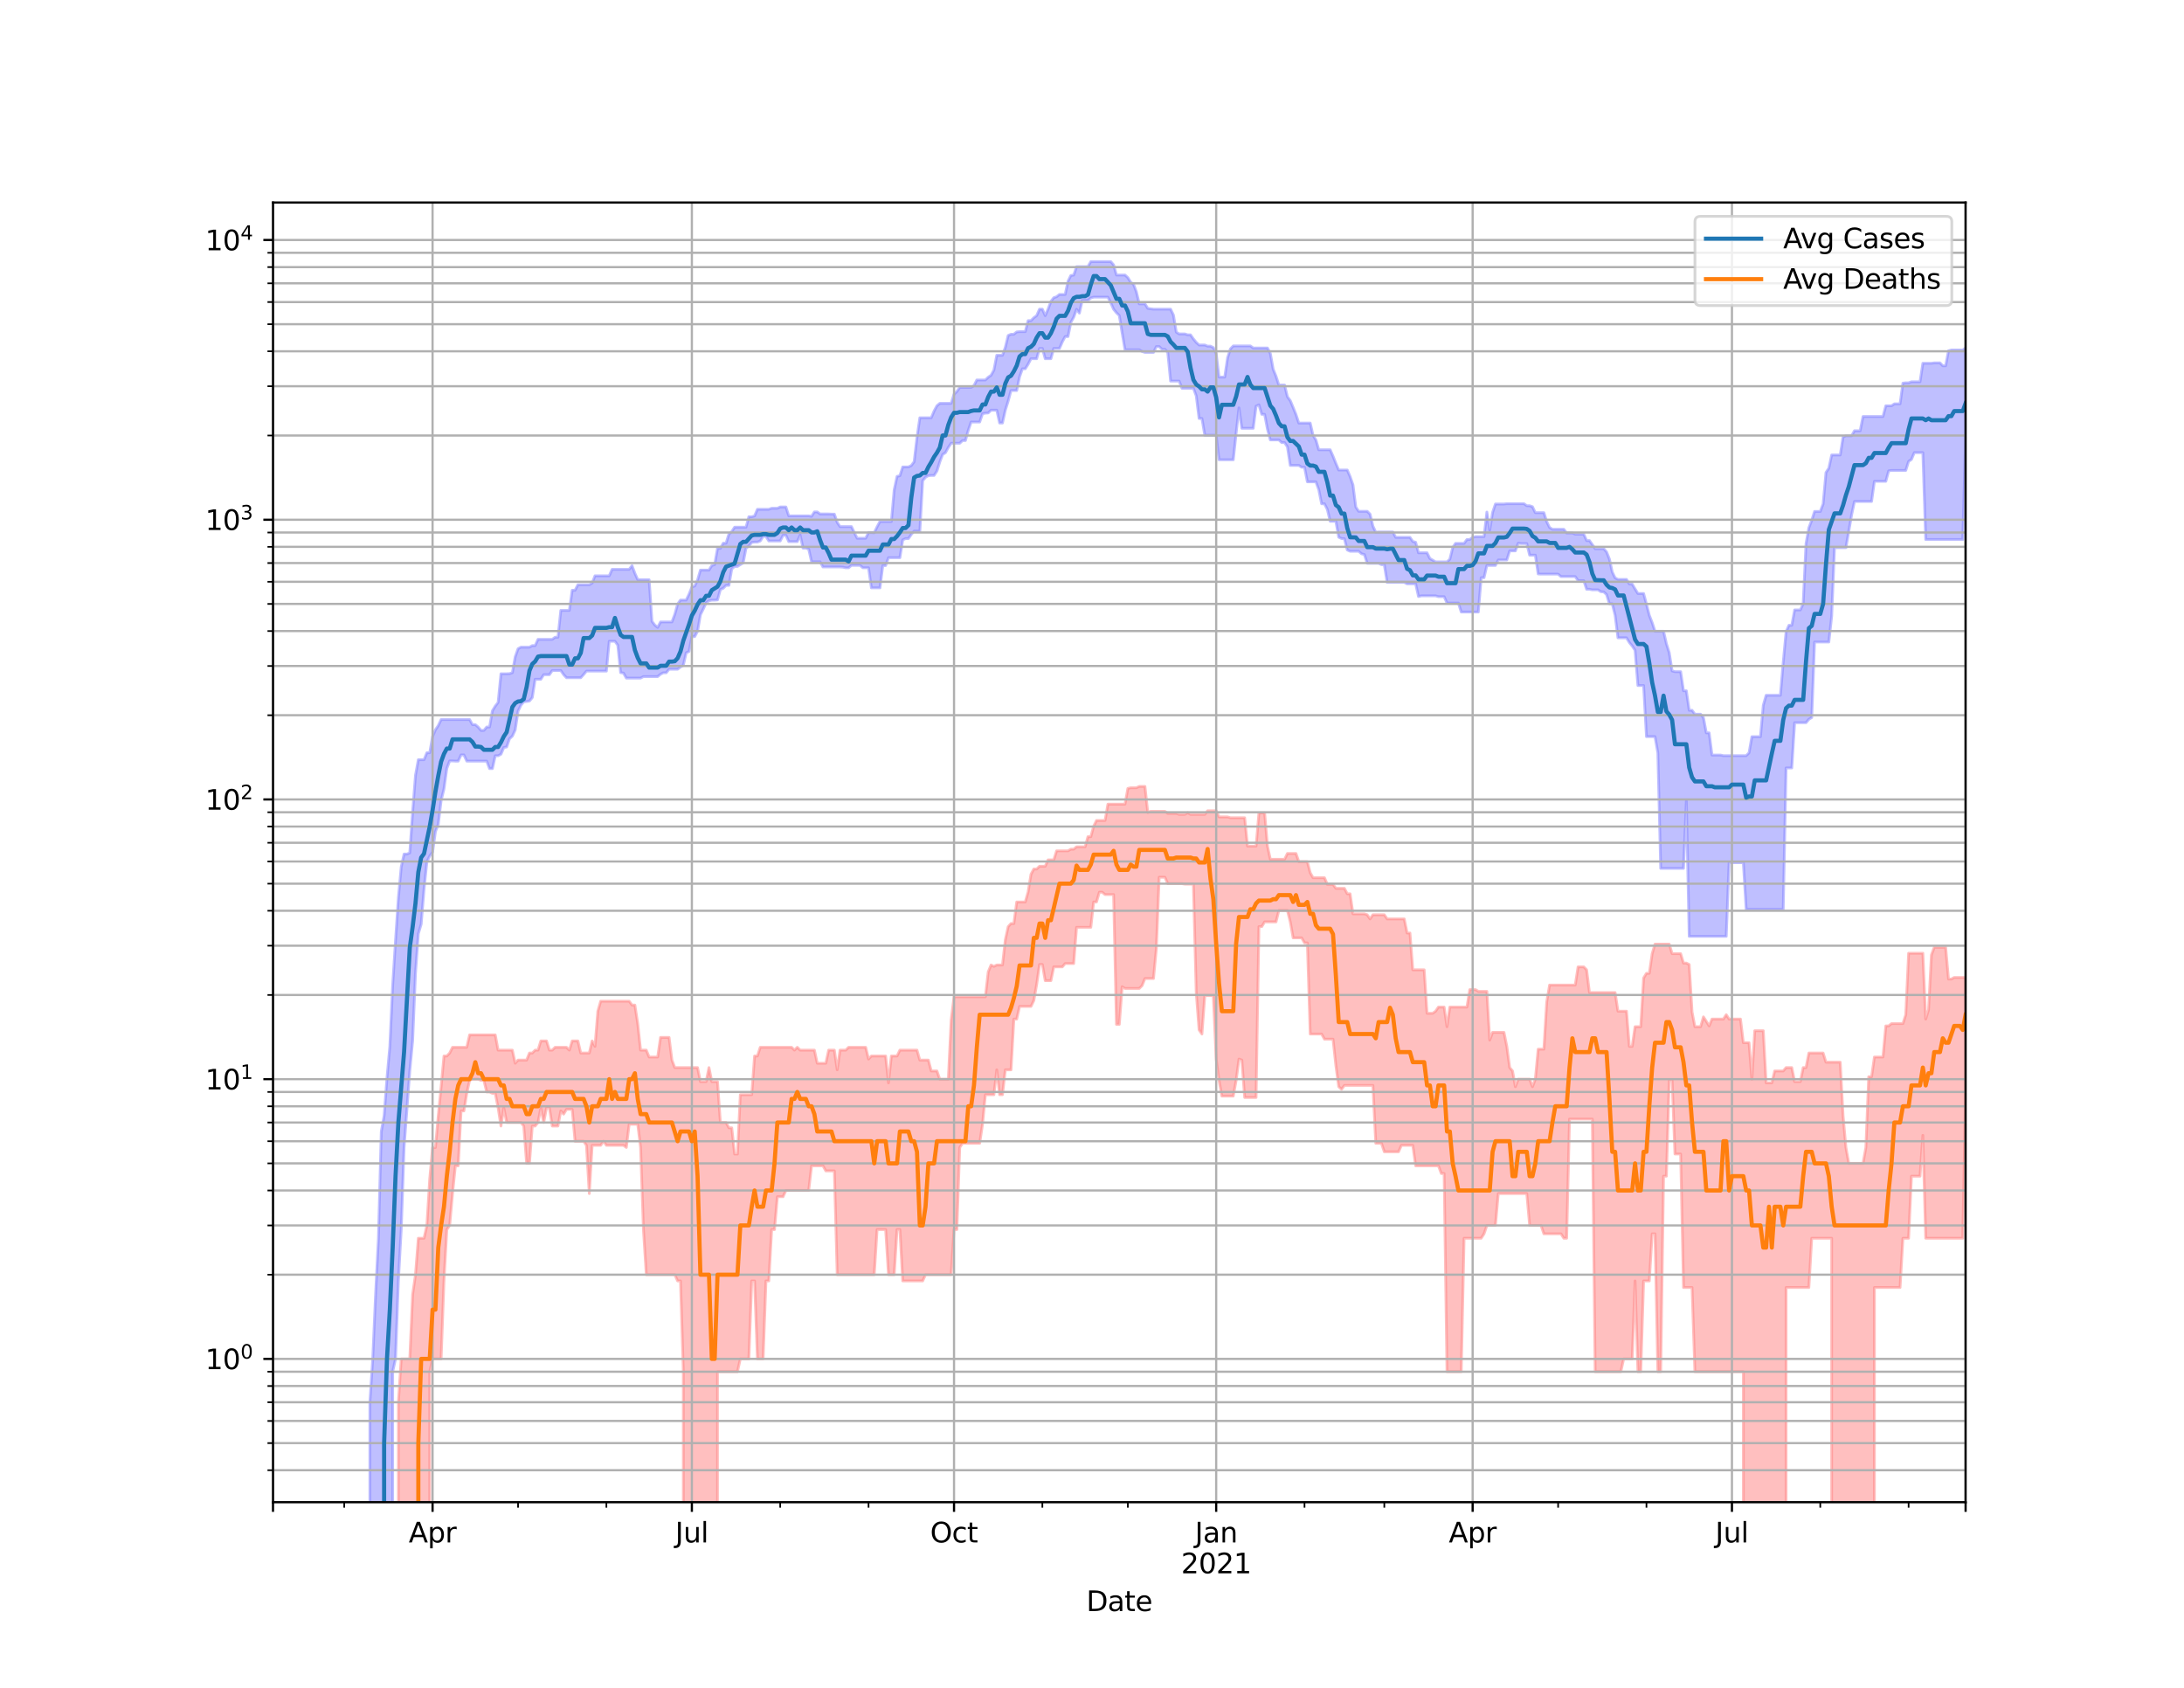 <?xml version="1.0" encoding="utf-8" standalone="no"?>
<!DOCTYPE svg PUBLIC "-//W3C//DTD SVG 1.1//EN"
  "http://www.w3.org/Graphics/SVG/1.1/DTD/svg11.dtd">
<svg height="612pt" version="1.1" viewBox="0 0 792 612" width="792pt" xmlns="http://www.w3.org/2000/svg" xmlns:xlink="http://www.w3.org/1999/xlink">
 <defs>
  <style type="text/css">*{stroke-linecap:butt;stroke-linejoin:round;}</style>
 </defs>
 <g id="figure_1">
  <g id="patch_1">
   <path d="M 0 612 
L 792 612 
L 792 0 
L 0 0 
z
" style="fill:#ffffff;"/>
  </g>
  <g id="axes_1">
   <g id="patch_2">
    <path d="M 99 544.68 
L 712.8 544.68 
L 712.8 73.44 
L 99 73.44 
z
" style="fill:#ffffff;"/>
   </g>
   <g id="PolyCollection_1">
    <path clip-path="url(#p68e2955192)" d="M 99 101919.802 
L 99 101919.802 
L 100.033 101919.802 
L 101.067 101919.802 
L 102.1 101919.802 
L 103.133 101919.802 
L 104.167 101919.802 
L 105.2 101919.802 
L 106.233 101919.802 
L 107.267 101919.802 
L 108.3 101919.802 
L 109.333 101919.802 
L 110.367 101919.802 
L 111.4 101919.802 
L 112.433 101919.802 
L 113.467 101919.802 
L 114.5 101919.802 
L 115.533 101919.802 
L 116.567 101919.802 
L 117.6 101919.802 
L 118.633 101919.802 
L 119.667 101919.802 
L 120.7 101919.802 
L 121.733 101919.802 
L 122.767 101919.802 
L 123.8 101919.802 
L 124.833 101919.802 
L 125.867 101919.802 
L 126.9 101919.802 
L 127.933 101919.802 
L 128.967 101919.802 
L 130 101919.802 
L 131.033 101919.802 
L 132.067 101919.802 
L 133.1 101919.802 
L 134.133 508.439 
L 135.167 492.727 
L 136.2 469.354 
L 137.233 448.975 
L 138.267 410.276 
L 139.3 404.564 
L 140.333 390.862 
L 141.367 379.406 
L 142.4 357.174 
L 143.433 341.039 
L 144.467 325.539 
L 145.5 314.326 
L 146.533 309.67 
L 147.567 309.67 
L 148.6 309.257 
L 149.633 294.417 
L 150.667 281.114 
L 151.7 275.463 
L 152.733 275.463 
L 153.767 275.463 
L 154.8 272.933 
L 155.833 272.933 
L 156.867 267.047 
L 157.9 264.623 
L 158.933 263.109 
L 159.967 260.91 
L 161 260.91 
L 162.033 260.91 
L 163.067 260.91 
L 164.1 260.91 
L 165.133 260.91 
L 166.167 260.91 
L 167.2 260.91 
L 168.233 260.91 
L 169.267 260.91 
L 170.3 260.91 
L 171.333 262.751 
L 172.367 262.751 
L 173.4 263.616 
L 174.433 264.847 
L 175.467 264.847 
L 176.5 263.616 
L 177.533 263.616 
L 178.567 257.719 
L 179.6 256.032 
L 180.633 254.704 
L 181.667 244.3 
L 182.7 244.3 
L 183.733 244.3 
L 184.767 244.253 
L 185.8 243.926 
L 186.833 238.158 
L 187.867 235.235 
L 188.9 234.665 
L 189.933 234.665 
L 190.967 234.665 
L 192 234.665 
L 193.033 234.09 
L 194.067 234.09 
L 195.1 231.827 
L 196.133 231.827 
L 197.167 231.827 
L 198.2 231.827 
L 199.233 231.827 
L 200.267 231.827 
L 201.3 231.056 
L 202.333 231.056 
L 203.367 221.322 
L 204.4 221.322 
L 205.433 221.322 
L 206.467 221.322 
L 207.5 214.026 
L 208.533 214.026 
L 209.567 212.04 
L 210.6 212.04 
L 211.633 212.04 
L 212.667 212.04 
L 213.7 212.04 
L 214.733 211.42 
L 215.767 208.778 
L 216.8 208.778 
L 217.833 208.778 
L 218.867 208.778 
L 219.9 208.778 
L 220.933 208.778 
L 221.967 206.443 
L 223 206.443 
L 224.033 206.443 
L 225.067 206.443 
L 226.1 206.443 
L 227.133 206.443 
L 228.167 206.443 
L 229.2 205.118 
L 230.233 207.878 
L 231.267 210.176 
L 232.3 210.22 
L 233.333 210.22 
L 234.367 210.22 
L 235.4 210.22 
L 236.433 225.286 
L 237.467 226.659 
L 238.5 227.485 
L 239.533 225.51 
L 240.567 225.51 
L 241.6 225.51 
L 242.633 225.51 
L 243.667 225.51 
L 244.7 222.776 
L 245.733 219.04 
L 246.767 217.583 
L 247.8 217.583 
L 248.833 217.583 
L 249.867 215.467 
L 250.9 212.868 
L 251.933 212.479 
L 252.967 210.277 
L 254 206.709 
L 255.033 206.709 
L 256.067 206.709 
L 257.1 206.709 
L 258.133 205.067 
L 259.167 204.721 
L 260.2 198.83 
L 261.233 198.83 
L 262.267 196.963 
L 263.3 196.963 
L 264.333 193.644 
L 265.367 192.746 
L 266.4 191.158 
L 267.433 191.158 
L 268.467 191.158 
L 269.5 191.158 
L 270.533 191.158 
L 271.567 187.367 
L 272.6 187.367 
L 273.633 187.084 
L 274.667 184.67 
L 275.7 184.67 
L 276.733 184.67 
L 277.767 184.67 
L 278.8 184.67 
L 279.833 184.296 
L 280.867 184.296 
L 281.9 184.296 
L 282.933 183.829 
L 283.967 183.829 
L 285 183.829 
L 286.033 187.046 
L 287.067 187.046 
L 288.1 187.046 
L 289.133 187.046 
L 290.167 187.046 
L 291.2 187.046 
L 292.233 187.046 
L 293.267 187.046 
L 294.3 187.213 
L 295.333 185.614 
L 296.367 185.614 
L 297.4 186.364 
L 298.433 186.364 
L 299.467 186.364 
L 300.5 186.364 
L 301.533 186.415 
L 302.567 186.415 
L 303.6 189.404 
L 304.633 190.943 
L 305.667 190.943 
L 306.7 190.943 
L 307.733 190.943 
L 308.767 190.943 
L 309.8 193.082 
L 310.833 195.167 
L 311.867 195.167 
L 312.9 195.167 
L 313.933 195.167 
L 314.967 193.082 
L 316 193.082 
L 317.033 193.156 
L 318.067 191.017 
L 319.1 189.107 
L 320.133 189.107 
L 321.167 189.107 
L 322.2 189.107 
L 323.233 189.107 
L 324.267 177.593 
L 325.3 172.753 
L 326.333 172.476 
L 327.367 169.304 
L 328.4 169.304 
L 329.433 169.304 
L 330.467 168.802 
L 331.5 167.43 
L 332.533 158.604 
L 333.567 151.49 
L 334.6 151.49 
L 335.633 151.49 
L 336.667 151.49 
L 337.7 151.49 
L 338.733 149.041 
L 339.767 147.134 
L 340.8 146.255 
L 341.833 146.255 
L 342.867 146.255 
L 343.9 146.255 
L 344.933 146.255 
L 345.967 142.945 
L 347 141.977 
L 348.033 140.481 
L 349.067 140.481 
L 350.1 140.481 
L 351.133 140.481 
L 352.167 140.481 
L 353.2 139.81 
L 354.233 137.776 
L 355.267 137.776 
L 356.3 137.776 
L 357.333 137.776 
L 358.367 136.782 
L 359.4 136.07 
L 360.433 134.171 
L 361.467 128.815 
L 362.5 128.815 
L 363.533 128.815 
L 364.567 125.95 
L 365.6 121.645 
L 366.633 121.198 
L 367.667 121.198 
L 368.7 120.348 
L 369.733 120.252 
L 370.767 120.252 
L 371.8 120.252 
L 372.833 116.267 
L 373.867 116.267 
L 374.9 115.219 
L 375.933 114.446 
L 376.967 112.101 
L 378 112.101 
L 379.033 114.446 
L 380.067 112.101 
L 381.1 109.301 
L 382.133 107.945 
L 383.167 107.593 
L 384.2 106.772 
L 385.233 106.772 
L 386.267 106.772 
L 387.3 101.973 
L 388.333 99.893 
L 389.367 99.739 
L 390.4 96.698 
L 391.433 96.698 
L 392.467 96.698 
L 393.5 96.698 
L 394.533 96.663 
L 395.567 94.86 
L 396.6 94.86 
L 397.633 94.86 
L 398.667 94.86 
L 399.7 94.86 
L 400.733 94.86 
L 401.767 94.86 
L 402.8 94.86 
L 403.833 96.046 
L 404.867 99.721 
L 405.9 99.721 
L 406.933 99.721 
L 407.967 99.721 
L 409 100.661 
L 410.033 102.338 
L 411.067 103.08 
L 412.1 105.831 
L 413.133 110.174 
L 414.167 110.174 
L 415.2 110.174 
L 416.233 111.814 
L 417.267 111.963 
L 418.3 112.096 
L 419.333 112.096 
L 420.367 112.096 
L 421.4 112.096 
L 422.433 112.096 
L 423.467 112.096 
L 424.5 112.096 
L 425.533 114.237 
L 426.567 120.432 
L 427.6 121.081 
L 428.633 121.081 
L 429.667 121.081 
L 430.7 121.415 
L 431.733 121.415 
L 432.767 122.892 
L 433.8 124.146 
L 434.833 125.094 
L 435.867 125.094 
L 436.9 125.094 
L 437.933 125.516 
L 438.967 125.516 
L 440 126.029 
L 441.033 128.189 
L 442.067 136.73 
L 443.1 136.73 
L 444.133 136.73 
L 445.167 129.731 
L 446.2 126.487 
L 447.233 125.431 
L 448.267 125.427 
L 449.3 125.427 
L 450.333 125.427 
L 451.367 125.427 
L 452.4 125.427 
L 453.433 125.427 
L 454.467 126.189 
L 455.5 126.189 
L 456.533 126.189 
L 457.567 126.189 
L 458.6 126.189 
L 459.633 126.189 
L 460.667 128.139 
L 461.7 133.855 
L 462.733 136.434 
L 463.767 139.625 
L 464.8 139.625 
L 465.833 139.625 
L 466.867 143.862 
L 467.9 145.271 
L 468.933 147.716 
L 469.967 150.303 
L 471 153.402 
L 472.033 153.402 
L 473.067 153.402 
L 474.1 153.402 
L 475.133 153.402 
L 476.167 157.861 
L 477.2 159.547 
L 478.233 163.084 
L 479.267 163.084 
L 480.3 163.084 
L 481.333 163.084 
L 482.367 163.084 
L 483.4 165.405 
L 484.433 167.997 
L 485.467 170.427 
L 486.5 170.427 
L 487.533 170.427 
L 488.567 170.427 
L 489.6 172.793 
L 490.633 175.805 
L 491.667 183.833 
L 492.7 185.396 
L 493.733 185.396 
L 494.767 185.396 
L 495.8 185.396 
L 496.833 186.431 
L 497.867 190.761 
L 498.9 192.97 
L 499.933 192.911 
L 500.967 192.911 
L 502 192.911 
L 503.033 192.911 
L 504.067 192.911 
L 505.1 192.911 
L 506.133 194.84 
L 507.167 194.84 
L 508.2 194.84 
L 509.233 194.84 
L 510.267 194.84 
L 511.3 194.84 
L 512.333 196.342 
L 513.367 196.611 
L 514.4 200.442 
L 515.433 200.442 
L 516.467 200.442 
L 517.5 200.442 
L 518.533 202.515 
L 519.567 203.113 
L 520.6 203.738 
L 521.633 203.738 
L 522.667 203.738 
L 523.7 203.738 
L 524.733 203.738 
L 525.767 202.77 
L 526.8 198.563 
L 527.833 197.027 
L 528.867 197.027 
L 529.9 197.027 
L 530.933 197.027 
L 531.967 195.626 
L 533 195.626 
L 534.033 194.824 
L 535.067 194.591 
L 536.1 194.591 
L 537.133 194.591 
L 538.167 194.591 
L 539.2 185.676 
L 540.233 192.22 
L 541.267 185.801 
L 542.3 182.748 
L 543.333 182.748 
L 544.367 182.748 
L 545.4 182.748 
L 546.433 182.632 
L 547.467 182.632 
L 548.5 182.632 
L 549.533 182.632 
L 550.567 182.632 
L 551.6 182.632 
L 552.633 182.632 
L 553.667 183.376 
L 554.7 183.376 
L 555.733 183.742 
L 556.767 185.892 
L 557.8 185.892 
L 558.833 185.892 
L 559.867 185.892 
L 560.9 189.152 
L 561.933 191.27 
L 562.967 191.914 
L 564 191.914 
L 565.033 191.914 
L 566.067 191.914 
L 567.1 191.914 
L 568.133 193.259 
L 569.167 193.259 
L 570.2 193.259 
L 571.233 193.688 
L 572.267 193.688 
L 573.3 193.688 
L 574.333 193.688 
L 575.367 196.011 
L 576.4 196.011 
L 577.433 197.473 
L 578.467 198.964 
L 579.5 198.964 
L 580.533 198.964 
L 581.567 198.964 
L 582.6 200.12 
L 583.633 202.721 
L 584.667 207.415 
L 585.7 209.546 
L 586.733 210.097 
L 587.767 210.097 
L 588.8 210.097 
L 589.833 210.097 
L 590.867 211.748 
L 591.9 211.793 
L 592.933 213.541 
L 593.967 215.199 
L 595 215.199 
L 596.033 215.199 
L 597.067 219.067 
L 598.1 223.104 
L 599.133 225.756 
L 600.167 228.885 
L 601.2 228.885 
L 602.233 228.885 
L 603.267 228.885 
L 604.3 233.388 
L 605.333 236.698 
L 606.367 243.263 
L 607.4 243.539 
L 608.433 243.539 
L 609.467 243.539 
L 610.5 250.473 
L 611.533 250.473 
L 612.567 257.55 
L 613.6 257.55 
L 614.633 258.968 
L 615.667 258.968 
L 616.7 258.968 
L 617.733 260.186 
L 618.767 265.729 
L 619.8 265.729 
L 620.833 273.78 
L 621.867 273.78 
L 622.9 273.78 
L 623.933 273.78 
L 624.967 273.995 
L 626 273.995 
L 627.033 273.995 
L 628.067 273.995 
L 629.1 273.995 
L 630.133 273.995 
L 631.167 273.995 
L 632.2 273.995 
L 633.233 273.995 
L 634.267 272.963 
L 635.3 267.126 
L 636.333 267.126 
L 637.367 267.126 
L 638.4 267.126 
L 639.433 255.686 
L 640.467 252.106 
L 641.5 252.106 
L 642.533 252.106 
L 643.567 252.106 
L 644.6 252.106 
L 645.633 252.106 
L 646.667 240.107 
L 647.7 229.062 
L 648.733 226.732 
L 649.767 226.732 
L 650.8 221.155 
L 651.833 221.155 
L 652.867 221.155 
L 653.9 218.882 
L 654.933 197.086 
L 655.967 191.35 
L 657 188.649 
L 658.033 185.445 
L 659.067 185.445 
L 660.1 185.445 
L 661.133 182.725 
L 662.167 171.332 
L 663.2 169.783 
L 664.233 164.966 
L 665.267 164.966 
L 666.3 164.966 
L 667.333 164.966 
L 668.367 158.452 
L 669.4 158.013 
L 670.433 158.013 
L 671.467 158.013 
L 672.5 156.188 
L 673.533 156.188 
L 674.567 156.188 
L 675.6 151.032 
L 676.633 151.032 
L 677.667 151.032 
L 678.7 151.032 
L 679.733 151.032 
L 680.767 151.032 
L 681.8 151.032 
L 682.833 151.032 
L 683.867 147.136 
L 684.9 147.136 
L 685.933 147.136 
L 686.967 146.438 
L 688 146.438 
L 689.033 146.438 
L 690.067 138.931 
L 691.1 138.811 
L 692.133 138.811 
L 693.167 138.427 
L 694.2 138.427 
L 695.233 138.427 
L 696.267 138.427 
L 697.3 131.715 
L 698.333 131.715 
L 699.367 131.715 
L 700.4 131.715 
L 701.433 131.576 
L 702.467 131.576 
L 703.5 131.576 
L 704.533 132.632 
L 705.567 132.632 
L 706.6 127.194 
L 707.633 126.906 
L 708.667 126.906 
L 709.7 126.906 
L 710.733 126.906 
L 711.767 126.906 
L 712.8 126.184 
L 712.8 159.022 
L 712.8 159.022 
L 711.767 195.626 
L 710.733 195.626 
L 709.7 195.626 
L 708.667 195.626 
L 707.633 195.626 
L 706.6 195.626 
L 705.567 195.626 
L 704.533 195.626 
L 703.5 195.626 
L 702.467 195.626 
L 701.433 195.626 
L 700.4 195.626 
L 699.367 195.626 
L 698.333 195.626 
L 697.3 164.124 
L 696.267 164.124 
L 695.233 164.124 
L 694.2 164.124 
L 693.167 166.588 
L 692.133 167.294 
L 691.1 170.577 
L 690.067 170.577 
L 689.033 170.577 
L 688 170.577 
L 686.967 170.577 
L 685.933 170.577 
L 684.9 170.736 
L 683.867 174.528 
L 682.833 174.528 
L 681.8 174.528 
L 680.767 174.528 
L 679.733 174.528 
L 678.7 181.836 
L 677.667 181.836 
L 676.633 181.836 
L 675.6 181.836 
L 674.567 181.836 
L 673.533 181.836 
L 672.5 181.836 
L 671.467 186.664 
L 670.433 192.605 
L 669.4 198.568 
L 668.367 198.568 
L 667.333 198.568 
L 666.3 198.568 
L 665.267 198.568 
L 664.233 223.444 
L 663.2 232.793 
L 662.167 232.793 
L 661.133 232.793 
L 660.1 232.793 
L 659.067 232.793 
L 658.033 232.793 
L 657 260.186 
L 655.967 260.796 
L 654.933 262.043 
L 653.9 262.043 
L 652.867 262.043 
L 651.833 262.043 
L 650.8 262.043 
L 649.767 278.452 
L 648.733 278.452 
L 647.7 278.452 
L 646.667 329.688 
L 645.633 329.688 
L 644.6 329.688 
L 643.567 329.688 
L 642.533 329.688 
L 641.5 329.688 
L 640.467 329.688 
L 639.433 329.688 
L 638.4 329.688 
L 637.367 329.688 
L 636.333 329.688 
L 635.3 329.688 
L 634.267 329.688 
L 633.233 329.688 
L 632.2 312.817 
L 631.167 312.817 
L 630.133 312.817 
L 629.1 312.817 
L 628.067 312.817 
L 627.033 312.817 
L 626 339.517 
L 624.967 339.517 
L 623.933 339.517 
L 622.9 339.517 
L 621.867 339.517 
L 620.833 339.517 
L 619.8 339.517 
L 618.767 339.517 
L 617.733 339.517 
L 616.7 339.517 
L 615.667 339.517 
L 614.633 339.517 
L 613.6 339.517 
L 612.567 339.517 
L 611.533 290.316 
L 610.5 314.867 
L 609.467 314.867 
L 608.433 314.867 
L 607.4 314.867 
L 606.367 314.867 
L 605.333 314.867 
L 604.3 314.867 
L 603.267 314.867 
L 602.233 314.867 
L 601.2 272.993 
L 600.167 267.1 
L 599.133 267.1 
L 598.1 267.1 
L 597.067 267.1 
L 596.033 248.57 
L 595 248.57 
L 593.967 248.57 
L 592.933 235.773 
L 591.9 234.239 
L 590.867 232.974 
L 589.833 231.265 
L 588.8 231.265 
L 587.767 231.265 
L 586.733 231.265 
L 585.7 223.065 
L 584.667 218.917 
L 583.633 218.917 
L 582.6 215.564 
L 581.567 214.621 
L 580.533 214.541 
L 579.5 213.869 
L 578.467 213.869 
L 577.433 213.869 
L 576.4 213.658 
L 575.367 213.658 
L 574.333 210.538 
L 573.3 210.538 
L 572.267 210.538 
L 571.233 209.058 
L 570.2 209.058 
L 569.167 209.058 
L 568.133 209.058 
L 567.1 209.058 
L 566.067 209.058 
L 565.033 208.174 
L 564 208.174 
L 562.967 208.174 
L 561.933 208.174 
L 560.9 208.174 
L 559.867 208.174 
L 558.833 208.174 
L 557.8 208.112 
L 556.767 201.295 
L 555.733 201.295 
L 554.7 201.295 
L 553.667 197.097 
L 552.633 197.097 
L 551.6 197.097 
L 550.567 196.963 
L 549.533 199.742 
L 548.5 199.742 
L 547.467 199.742 
L 546.433 203.039 
L 545.4 203.039 
L 544.367 203.039 
L 543.333 203.039 
L 542.3 205.015 
L 541.267 205.015 
L 540.233 205.015 
L 539.2 205.015 
L 538.167 209.475 
L 537.133 209.475 
L 536.1 221.911 
L 535.067 221.911 
L 534.033 221.911 
L 533 221.911 
L 531.967 221.911 
L 530.933 221.911 
L 529.9 221.911 
L 528.867 218.645 
L 527.833 218.645 
L 526.8 218.645 
L 525.767 218.645 
L 524.733 218.645 
L 523.7 216.346 
L 522.667 216.346 
L 521.633 216.346 
L 520.6 216.048 
L 519.567 216.048 
L 518.533 216.048 
L 517.5 216.048 
L 516.467 216.048 
L 515.433 216.048 
L 514.4 216.296 
L 513.367 211.695 
L 512.333 211.695 
L 511.3 211.695 
L 510.267 211.695 
L 509.233 211.161 
L 508.2 211.161 
L 507.167 211.161 
L 506.133 211.161 
L 505.1 211.161 
L 504.067 211.161 
L 503.033 211.161 
L 502 204.747 
L 500.967 204.747 
L 499.933 204.233 
L 498.9 204.233 
L 497.867 204.233 
L 496.833 204.233 
L 495.8 204.233 
L 494.767 201.06 
L 493.733 200.785 
L 492.7 199.879 
L 491.667 199.879 
L 490.633 199.879 
L 489.6 199.879 
L 488.567 199.419 
L 487.533 195.342 
L 486.5 195.264 
L 485.467 194.789 
L 484.433 189.005 
L 483.4 189.005 
L 482.367 189.005 
L 481.333 184.687 
L 480.3 182.671 
L 479.267 182.671 
L 478.233 177.548 
L 477.2 174.701 
L 476.167 174.701 
L 475.133 174.701 
L 474.1 174.701 
L 473.067 169.412 
L 472.033 169.412 
L 471 168.759 
L 469.967 168.759 
L 468.933 168.759 
L 467.9 168.759 
L 466.867 162.012 
L 465.833 160.475 
L 464.8 160.475 
L 463.767 159.51 
L 462.733 159.51 
L 461.7 159.51 
L 460.667 159.51 
L 459.633 155.624 
L 458.6 150.238 
L 457.567 150.238 
L 456.533 146.789 
L 455.5 147.276 
L 454.467 155.307 
L 453.433 155.307 
L 452.4 155.307 
L 451.367 155.307 
L 450.333 155.307 
L 449.3 147.896 
L 448.267 157.061 
L 447.233 166.717 
L 446.2 166.717 
L 445.167 166.717 
L 444.133 166.717 
L 443.1 166.709 
L 442.067 166.709 
L 441.033 157.817 
L 440 157.817 
L 438.967 157.817 
L 437.933 157.817 
L 436.9 157.817 
L 435.867 151.746 
L 434.833 151.746 
L 433.8 143.524 
L 432.767 140.783 
L 431.733 140.783 
L 430.7 140.783 
L 429.667 140.783 
L 428.633 140.783 
L 427.6 138.176 
L 426.567 138.176 
L 425.533 138.176 
L 424.5 138.176 
L 423.467 127.775 
L 422.433 126.63 
L 421.4 126.63 
L 420.367 125.66 
L 419.333 125.66 
L 418.3 127.775 
L 417.267 127.775 
L 416.233 127.775 
L 415.2 127.775 
L 414.167 127.436 
L 413.133 126.819 
L 412.1 126.819 
L 411.067 126.819 
L 410.033 126.819 
L 409 126.819 
L 407.967 126.819 
L 406.933 120.749 
L 405.9 114.412 
L 404.867 113.397 
L 403.833 112.145 
L 402.8 109.816 
L 401.767 107.75 
L 400.733 107.75 
L 399.7 107.75 
L 398.667 107.75 
L 397.633 107.75 
L 396.6 107.75 
L 395.567 108.036 
L 394.533 108.92 
L 393.5 108.92 
L 392.467 108.92 
L 391.433 113.542 
L 390.4 112.138 
L 389.367 115.022 
L 388.333 116.903 
L 387.3 122.031 
L 386.267 122.031 
L 385.233 123.982 
L 384.2 126.34 
L 383.167 126.34 
L 382.133 126.34 
L 381.1 130.071 
L 380.067 130.071 
L 379.033 130.071 
L 378 126.34 
L 376.967 126.34 
L 375.933 130.071 
L 374.9 130.071 
L 373.867 130.071 
L 372.833 132.076 
L 371.8 133.716 
L 370.767 133.716 
L 369.733 136.65 
L 368.7 141.603 
L 367.667 141.603 
L 366.633 141.603 
L 365.6 145.425 
L 364.567 148.725 
L 363.533 153.382 
L 362.5 153.382 
L 361.467 148.725 
L 360.433 148.725 
L 359.4 148.725 
L 358.367 149.734 
L 357.333 149.8 
L 356.3 150.026 
L 355.267 153.026 
L 354.233 153.026 
L 353.2 153.026 
L 352.167 153.026 
L 351.133 156.023 
L 350.1 159.735 
L 349.067 159.735 
L 348.033 160.712 
L 347 160.712 
L 345.967 160.712 
L 344.933 160.712 
L 343.9 162.226 
L 342.867 164.132 
L 341.833 164.801 
L 340.8 167.501 
L 339.767 170.795 
L 338.733 172.39 
L 337.7 172.39 
L 336.667 172.47 
L 335.633 173.053 
L 334.6 174.313 
L 333.567 192.571 
L 332.533 192.571 
L 331.5 192.571 
L 330.467 193.783 
L 329.433 195.28 
L 328.4 195.28 
L 327.367 195.756 
L 326.333 202.213 
L 325.3 202.213 
L 324.267 202.213 
L 323.233 202.213 
L 322.2 202.213 
L 321.167 205.067 
L 320.133 205.079 
L 319.1 213.153 
L 318.067 213.153 
L 317.033 213.153 
L 316 213.153 
L 314.967 205.87 
L 313.933 205.87 
L 312.9 205.87 
L 311.867 204.99 
L 310.833 204.99 
L 309.8 204.99 
L 308.767 204.99 
L 307.733 205.87 
L 306.7 205.87 
L 305.667 205.655 
L 304.633 205.577 
L 303.6 205.577 
L 302.567 205.577 
L 301.533 205.577 
L 300.5 205.577 
L 299.467 205.577 
L 298.433 205.577 
L 297.4 203.688 
L 296.367 203.688 
L 295.333 203.688 
L 294.3 203.688 
L 293.267 199.126 
L 292.233 198.724 
L 291.2 198.724 
L 290.167 193.977 
L 289.133 196.379 
L 288.1 196.379 
L 287.067 196.379 
L 286.033 196.379 
L 285 194.097 
L 283.967 194.097 
L 282.933 196.153 
L 281.9 196.153 
L 280.867 196.153 
L 279.833 196.153 
L 278.8 196.153 
L 277.767 194.505 
L 276.733 194.505 
L 275.7 196.153 
L 274.667 196.543 
L 273.633 196.543 
L 272.6 196.686 
L 271.567 197.974 
L 270.533 198.768 
L 269.5 204.095 
L 268.467 204.734 
L 267.433 205.389 
L 266.4 205.389 
L 265.367 206.278 
L 264.333 212.252 
L 263.3 212.252 
L 262.267 213.292 
L 261.233 213.767 
L 260.2 217.515 
L 259.167 217.608 
L 258.133 217.608 
L 257.1 217.822 
L 256.067 218.593 
L 255.033 220.832 
L 254 222.921 
L 252.967 228.852 
L 251.933 230.825 
L 250.9 230.825 
L 249.867 236.227 
L 248.833 236.698 
L 247.8 241.231 
L 246.767 241.849 
L 245.733 242.656 
L 244.7 242.656 
L 243.667 242.656 
L 242.633 242.656 
L 241.6 243.941 
L 240.567 243.941 
L 239.533 244.456 
L 238.5 245.329 
L 237.467 245.329 
L 236.433 245.329 
L 235.4 245.329 
L 234.367 245.329 
L 233.333 245.329 
L 232.3 245.877 
L 231.267 245.877 
L 230.233 245.877 
L 229.2 245.877 
L 228.167 245.877 
L 227.133 245.877 
L 226.1 244.05 
L 225.067 243.895 
L 224.033 233.941 
L 223 232.517 
L 221.967 232.517 
L 220.933 232.517 
L 219.9 243.34 
L 218.867 243.34 
L 217.833 243.34 
L 216.8 243.34 
L 215.767 243.34 
L 214.733 243.34 
L 213.7 243.34 
L 212.667 243.34 
L 211.633 244.598 
L 210.6 245.748 
L 209.567 245.748 
L 208.533 245.748 
L 207.5 245.748 
L 206.467 245.748 
L 205.433 245.748 
L 204.4 244.63 
L 203.367 243.126 
L 202.333 243.126 
L 201.3 243.126 
L 200.267 243.126 
L 199.233 244.63 
L 198.2 244.63 
L 197.167 244.63 
L 196.133 246.301 
L 195.1 246.301 
L 194.067 246.301 
L 193.033 252.936 
L 192 254.172 
L 190.967 254.349 
L 189.933 254.467 
L 188.9 255.707 
L 187.867 257.868 
L 186.833 264.672 
L 185.8 266.916 
L 184.767 267.868 
L 183.733 270.854 
L 182.7 271.054 
L 181.667 273.476 
L 180.633 274.026 
L 179.6 274.026 
L 178.567 278.691 
L 177.533 278.691 
L 176.5 275.974 
L 175.467 275.974 
L 174.433 275.974 
L 173.4 275.974 
L 172.367 275.974 
L 171.333 275.974 
L 170.3 275.974 
L 169.267 275.974 
L 168.233 273.719 
L 167.2 273.719 
L 166.167 275.974 
L 165.133 275.974 
L 164.1 275.91 
L 163.067 275.91 
L 162.033 278.622 
L 161 286.077 
L 159.967 290.271 
L 158.933 298.83 
L 157.9 301.558 
L 156.867 308.985 
L 155.833 310.366 
L 154.8 312.522 
L 153.767 322.48 
L 152.733 335.122 
L 151.7 338.576 
L 150.667 352.921 
L 149.633 377.433 
L 148.6 388.32 
L 147.567 402.245 
L 146.533 416.061 
L 145.5 445.828 
L 144.467 464.454 
L 143.433 492.727 
L 142.4 497.368 
L 141.367 101919.802 
L 140.333 101919.802 
L 139.3 101919.802 
L 138.267 101919.802 
L 137.233 101919.802 
L 136.2 101919.802 
L 135.167 101919.802 
L 134.133 101919.802 
L 133.1 101919.802 
L 132.067 101919.802 
L 131.033 101919.802 
L 130 101919.802 
L 128.967 101919.802 
L 127.933 101919.802 
L 126.9 101919.802 
L 125.867 101919.802 
L 124.833 101919.802 
L 123.8 101919.802 
L 122.767 101919.802 
L 121.733 101919.802 
L 120.7 101919.802 
L 119.667 101919.802 
L 118.633 101919.802 
L 117.6 101919.802 
L 116.567 101919.802 
L 115.533 101919.802 
L 114.5 101919.802 
L 113.467 101919.802 
L 112.433 101919.802 
L 111.4 101919.802 
L 110.367 101919.802 
L 109.333 101919.802 
L 108.3 101919.802 
L 107.267 101919.802 
L 106.233 101919.802 
L 105.2 101919.802 
L 104.167 101919.802 
L 103.133 101919.802 
L 102.1 101919.802 
L 101.067 101919.802 
L 100.033 101919.802 
L 99 101919.802 
z
" style="fill:#8080ff;fill-opacity:0.5;stroke:#8080ff;stroke-opacity:0.5;"/>
   </g>
   <g id="PolyCollection_2">
    <path clip-path="url(#p68e2955192)" d="M 99 101919.802 
L 99 101919.802 
L 100.033 101919.802 
L 101.067 101919.802 
L 102.1 101919.802 
L 103.133 101919.802 
L 104.167 101919.802 
L 105.2 101919.802 
L 106.233 101919.802 
L 107.267 101919.802 
L 108.3 101919.802 
L 109.333 101919.802 
L 110.367 101919.802 
L 111.4 101919.802 
L 112.433 101919.802 
L 113.467 101919.802 
L 114.5 101919.802 
L 115.533 101919.802 
L 116.567 101919.802 
L 117.6 101919.802 
L 118.633 101919.802 
L 119.667 101919.802 
L 120.7 101919.802 
L 121.733 101919.802 
L 122.767 101919.802 
L 123.8 101919.802 
L 124.833 101919.802 
L 125.867 101919.802 
L 126.9 101919.802 
L 127.933 101919.802 
L 128.967 101919.802 
L 130 101919.802 
L 131.033 101919.802 
L 132.067 101919.802 
L 133.1 101919.802 
L 134.133 101919.802 
L 135.167 101919.802 
L 136.2 101919.802 
L 137.233 101919.802 
L 138.267 101919.802 
L 139.3 101919.802 
L 140.333 101919.802 
L 141.367 101919.802 
L 142.4 101919.802 
L 143.433 101919.802 
L 144.467 508.439 
L 145.5 492.727 
L 146.533 492.727 
L 147.567 492.727 
L 148.6 492.727 
L 149.633 469.354 
L 150.667 462.195 
L 151.7 448.975 
L 152.733 448.975 
L 153.767 448.975 
L 154.8 444.334 
L 155.833 427.464 
L 156.867 416.061 
L 157.9 416.061 
L 158.933 404.564 
L 159.967 394.026 
L 161 382.904 
L 162.033 382.904 
L 163.067 381.825 
L 164.1 379.743 
L 165.133 379.743 
L 166.167 379.743 
L 167.2 379.743 
L 168.233 379.743 
L 169.267 379.743 
L 170.3 375.238 
L 171.333 375.238 
L 172.367 375.238 
L 173.4 375.238 
L 174.433 375.238 
L 175.467 375.238 
L 176.5 375.238 
L 177.533 375.238 
L 178.567 375.238 
L 179.6 375.238 
L 180.633 380.772 
L 181.667 380.772 
L 182.7 380.772 
L 183.733 380.772 
L 184.767 380.772 
L 185.8 380.772 
L 186.833 385.529 
L 187.867 384.384 
L 188.9 384.384 
L 189.933 384.384 
L 190.967 384.384 
L 192 381.825 
L 193.033 381.825 
L 194.067 380.772 
L 195.1 380.772 
L 196.133 377.433 
L 197.167 377.433 
L 198.2 377.433 
L 199.233 380.772 
L 200.267 380.772 
L 201.3 379.743 
L 202.333 379.743 
L 203.367 379.743 
L 204.4 379.743 
L 205.433 379.743 
L 206.467 380.772 
L 207.5 377.433 
L 208.533 377.433 
L 209.567 377.433 
L 210.6 381.825 
L 211.633 381.825 
L 212.667 381.825 
L 213.7 381.825 
L 214.733 377.433 
L 215.767 379.406 
L 216.8 366.65 
L 217.833 363.027 
L 218.867 363.027 
L 219.9 363.027 
L 220.933 363.027 
L 221.967 363.027 
L 223 363.027 
L 224.033 363.027 
L 225.067 363.027 
L 226.1 363.027 
L 227.133 363.027 
L 228.167 363.027 
L 229.2 364.441 
L 230.233 364.441 
L 231.267 371.151 
L 232.3 380.772 
L 233.333 380.772 
L 234.367 380.772 
L 235.4 383.269 
L 236.433 383.269 
L 237.467 383.269 
L 238.5 383.269 
L 239.533 376.165 
L 240.567 376.165 
L 241.6 376.165 
L 242.633 376.165 
L 243.667 384.384 
L 244.7 387.102 
L 245.733 387.102 
L 246.767 387.102 
L 247.8 387.102 
L 248.833 387.102 
L 249.867 387.102 
L 250.9 387.102 
L 251.933 387.102 
L 252.967 387.102 
L 254 392.19 
L 255.033 392.19 
L 256.067 392.19 
L 257.1 387.102 
L 258.133 392.19 
L 259.167 392.19 
L 260.2 392.19 
L 261.233 407.012 
L 262.267 407.012 
L 263.3 407.012 
L 264.333 408.941 
L 265.367 408.941 
L 266.4 418.443 
L 267.433 418.443 
L 268.467 396.931 
L 269.5 396.931 
L 270.533 396.931 
L 271.567 396.931 
L 272.6 396.931 
L 273.633 382.904 
L 274.667 382.904 
L 275.7 379.743 
L 276.733 379.743 
L 277.767 379.743 
L 278.8 379.743 
L 279.833 379.743 
L 280.867 379.743 
L 281.9 379.743 
L 282.933 379.743 
L 283.967 379.743 
L 285 379.743 
L 286.033 379.743 
L 287.067 379.743 
L 288.1 380.772 
L 289.133 379.743 
L 290.167 380.772 
L 291.2 380.772 
L 292.233 380.772 
L 293.267 380.772 
L 294.3 380.772 
L 295.333 380.772 
L 296.367 385.529 
L 297.4 385.529 
L 298.433 385.529 
L 299.467 385.529 
L 300.5 380.772 
L 301.533 380.772 
L 302.567 380.772 
L 303.6 387.91 
L 304.633 380.772 
L 305.667 380.772 
L 306.7 380.772 
L 307.733 379.743 
L 308.767 379.743 
L 309.8 379.743 
L 310.833 379.743 
L 311.867 379.743 
L 312.9 379.743 
L 313.933 379.743 
L 314.967 384.01 
L 316 382.904 
L 317.033 382.904 
L 318.067 382.904 
L 319.1 382.904 
L 320.133 382.904 
L 321.167 382.904 
L 322.2 392.642 
L 323.233 382.904 
L 324.267 382.904 
L 325.3 382.904 
L 326.333 380.772 
L 327.367 380.772 
L 328.4 380.772 
L 329.433 380.772 
L 330.467 380.772 
L 331.5 380.772 
L 332.533 380.772 
L 333.567 384.384 
L 334.6 384.384 
L 335.633 384.384 
L 336.667 384.384 
L 337.7 388.32 
L 338.733 388.32 
L 339.767 388.32 
L 340.8 391.3 
L 341.833 391.3 
L 342.867 391.3 
L 343.9 391.3 
L 344.933 369.779 
L 345.967 361.433 
L 347 361.433 
L 348.033 361.433 
L 349.067 361.433 
L 350.1 361.433 
L 351.133 361.433 
L 352.167 361.433 
L 353.2 361.433 
L 354.233 361.433 
L 355.267 361.433 
L 356.3 361.433 
L 357.333 361.433 
L 358.367 352.371 
L 359.4 349.894 
L 360.433 350.413 
L 361.467 349.894 
L 362.5 349.894 
L 363.533 349.894 
L 364.567 340.758 
L 365.6 335.991 
L 366.633 334.876 
L 367.667 334.876 
L 368.7 327.049 
L 369.733 327.049 
L 370.767 327.049 
L 371.8 327.049 
L 372.833 323.413 
L 373.867 317.016 
L 374.9 315.1 
L 375.933 315.1 
L 376.967 314.096 
L 378 314.096 
L 379.033 314.096 
L 380.067 311.791 
L 381.1 311.791 
L 382.133 311.791 
L 383.167 308.511 
L 384.2 308.511 
L 385.233 308.511 
L 386.267 308.511 
L 387.3 308.511 
L 388.333 307.91 
L 389.367 307.91 
L 390.4 307.056 
L 391.433 307.056 
L 392.467 307.056 
L 393.5 307.056 
L 394.533 303.375 
L 395.567 303.375 
L 396.6 299.593 
L 397.633 297.501 
L 398.667 297.501 
L 399.7 297.501 
L 400.733 297.501 
L 401.767 291.58 
L 402.8 291.58 
L 403.833 291.58 
L 404.867 291.58 
L 405.9 291.58 
L 406.933 291.58 
L 407.967 291.58 
L 409 285.876 
L 410.033 285.635 
L 411.067 285.635 
L 412.1 285.635 
L 413.133 285.157 
L 414.167 285.157 
L 415.2 285.157 
L 416.233 294.612 
L 417.267 294.173 
L 418.3 294.173 
L 419.333 294.173 
L 420.367 294.173 
L 421.4 294.173 
L 422.433 294.173 
L 423.467 294.957 
L 424.5 294.957 
L 425.533 294.957 
L 426.567 294.957 
L 427.6 295.304 
L 428.633 295.304 
L 429.667 295.304 
L 430.7 294.661 
L 431.733 295.304 
L 432.767 295.304 
L 433.8 295.304 
L 434.833 295.304 
L 435.867 295.304 
L 436.9 295.304 
L 437.933 293.979 
L 438.967 293.979 
L 440 293.979 
L 441.033 293.979 
L 442.067 296.211 
L 443.1 296.211 
L 444.133 296.211 
L 445.167 296.211 
L 446.2 296.517 
L 447.233 296.517 
L 448.267 296.517 
L 449.3 296.517 
L 450.333 296.517 
L 451.367 296.517 
L 452.4 306.797 
L 453.433 306.797 
L 454.467 306.797 
L 455.5 306.797 
L 456.533 294.76 
L 457.567 294.76 
L 458.6 294.76 
L 459.633 306.797 
L 460.667 311.574 
L 461.7 311.574 
L 462.733 311.574 
L 463.767 311.574 
L 464.8 311.574 
L 465.833 311.574 
L 466.867 309.463 
L 467.9 309.463 
L 468.933 309.463 
L 469.967 309.463 
L 471 312.448 
L 472.033 312.448 
L 473.067 312.448 
L 474.1 312.448 
L 475.133 316.448 
L 476.167 318.257 
L 477.2 318.257 
L 478.233 318.257 
L 479.267 318.257 
L 480.3 318.257 
L 481.333 320.671 
L 482.367 320.671 
L 483.4 320.671 
L 484.433 322.112 
L 485.467 322.112 
L 486.5 322.112 
L 487.533 322.112 
L 488.567 324.079 
L 489.6 324.079 
L 490.633 331.35 
L 491.667 331.35 
L 492.7 331.35 
L 493.733 331.35 
L 494.767 331.35 
L 495.8 331.691 
L 496.833 333.196 
L 497.867 331.691 
L 498.9 331.691 
L 499.933 331.691 
L 500.967 331.691 
L 502 331.691 
L 503.033 333.196 
L 504.067 333.196 
L 505.1 333.196 
L 506.133 333.196 
L 507.167 333.196 
L 508.2 333.196 
L 509.233 333.196 
L 510.267 338.31 
L 511.3 338.31 
L 512.333 351.649 
L 513.367 351.649 
L 514.4 351.649 
L 515.433 351.649 
L 516.467 351.649 
L 517.5 367.411 
L 518.533 367.411 
L 519.567 367.411 
L 520.6 366.65 
L 521.633 365.165 
L 522.667 365.165 
L 523.7 365.165 
L 524.733 372.281 
L 525.767 365.165 
L 526.8 365.165 
L 527.833 365.165 
L 528.867 365.165 
L 529.9 365.165 
L 530.933 365.165 
L 531.967 365.165 
L 533 358.829 
L 534.033 358.829 
L 535.067 358.829 
L 536.1 359.466 
L 537.133 359.466 
L 538.167 359.466 
L 539.2 359.466 
L 540.233 377.113 
L 541.267 374.33 
L 542.3 374.33 
L 543.333 374.33 
L 544.367 374.33 
L 545.4 374.33 
L 546.433 379.406 
L 547.467 387.102 
L 548.5 388.32 
L 549.533 394.026 
L 550.567 391.3 
L 551.6 391.3 
L 552.633 391.3 
L 553.667 391.3 
L 554.7 391.3 
L 555.733 394.026 
L 556.767 391.3 
L 557.8 380.426 
L 558.833 380.426 
L 559.867 380.426 
L 560.9 363.26 
L 561.933 357.174 
L 562.967 357.174 
L 564 357.174 
L 565.033 357.174 
L 566.067 357.174 
L 567.1 357.174 
L 568.133 357.174 
L 569.167 357.174 
L 570.2 357.174 
L 571.233 357.174 
L 572.267 350.587 
L 573.3 350.587 
L 574.333 350.587 
L 575.367 351.649 
L 576.4 359.895 
L 577.433 359.895 
L 578.467 359.895 
L 579.5 359.895 
L 580.533 359.895 
L 581.567 359.895 
L 582.6 359.895 
L 583.633 359.895 
L 584.667 359.895 
L 585.7 359.895 
L 586.733 366.65 
L 587.767 366.65 
L 588.8 366.65 
L 589.833 366.65 
L 590.867 379.406 
L 591.9 379.406 
L 592.933 372.281 
L 593.967 372.281 
L 595 372.281 
L 596.033 354.611 
L 597.067 352.921 
L 598.1 352.921 
L 599.133 345.789 
L 600.167 342.324 
L 601.2 342.324 
L 602.233 342.324 
L 603.267 342.324 
L 604.3 342.324 
L 605.333 342.324 
L 606.367 345.789 
L 607.4 345.789 
L 608.433 345.789 
L 609.467 345.789 
L 610.5 349.211 
L 611.533 349.211 
L 612.567 349.722 
L 613.6 366.902 
L 614.633 372.281 
L 615.667 372.281 
L 616.7 372.281 
L 617.733 368.711 
L 618.767 370.323 
L 619.8 371.996 
L 620.833 369.509 
L 621.867 369.509 
L 622.9 369.509 
L 623.933 369.509 
L 624.967 369.509 
L 626 367.927 
L 627.033 369.509 
L 628.067 369.509 
L 629.1 369.509 
L 630.133 369.509 
L 631.167 369.509 
L 632.2 378.081 
L 633.233 378.081 
L 634.267 378.081 
L 635.3 391.3 
L 636.333 373.735 
L 637.367 373.735 
L 638.4 373.735 
L 639.433 373.735 
L 640.467 392.642 
L 641.5 392.642 
L 642.533 392.642 
L 643.567 388.32 
L 644.6 388.32 
L 645.633 388.32 
L 646.667 388.32 
L 647.7 387.102 
L 648.733 387.102 
L 649.767 387.102 
L 650.8 392.19 
L 651.833 392.19 
L 652.867 392.19 
L 653.9 387.102 
L 654.933 387.102 
L 655.967 381.825 
L 657 381.825 
L 658.033 381.825 
L 659.067 381.825 
L 660.1 381.825 
L 661.133 381.825 
L 662.167 385.144 
L 663.2 385.144 
L 664.233 385.144 
L 665.267 385.144 
L 666.3 385.144 
L 667.333 385.144 
L 668.367 404.564 
L 669.4 416.061 
L 670.433 421.833 
L 671.467 421.833 
L 672.5 421.833 
L 673.533 421.833 
L 674.567 421.833 
L 675.6 421.833 
L 676.633 416.061 
L 677.667 390.428 
L 678.7 390.428 
L 679.733 383.269 
L 680.767 383.269 
L 681.8 383.269 
L 682.833 383.269 
L 683.867 371.996 
L 684.9 371.996 
L 685.933 371.151 
L 686.967 371.151 
L 688 371.151 
L 689.033 371.151 
L 690.067 371.151 
L 691.1 367.927 
L 692.133 345.633 
L 693.167 345.633 
L 694.2 345.633 
L 695.233 345.633 
L 696.267 345.633 
L 697.3 345.633 
L 698.333 369.509 
L 699.367 366.149 
L 700.4 346.262 
L 701.433 343.499 
L 702.467 343.499 
L 703.5 343.499 
L 704.533 343.499 
L 705.567 343.499 
L 706.6 354.996 
L 707.633 354.996 
L 708.667 354.42 
L 709.7 354.42 
L 710.733 354.42 
L 711.767 354.42 
L 712.8 354.42 
L 712.8 395.941 
L 712.8 395.941 
L 711.767 448.975 
L 710.733 448.975 
L 709.7 448.975 
L 708.667 448.975 
L 707.633 448.975 
L 706.6 448.975 
L 705.567 448.975 
L 704.533 448.975 
L 703.5 448.975 
L 702.467 448.975 
L 701.433 448.975 
L 700.4 448.975 
L 699.367 448.975 
L 698.333 448.975 
L 697.3 411.653 
L 696.267 426.474 
L 695.233 426.474 
L 694.2 426.474 
L 693.167 426.474 
L 692.133 448.975 
L 691.1 448.975 
L 690.067 448.975 
L 689.033 466.836 
L 688 466.836 
L 686.967 466.836 
L 685.933 466.836 
L 684.9 466.836 
L 683.867 466.836 
L 682.833 466.836 
L 681.8 466.836 
L 680.767 466.836 
L 679.733 466.836 
L 678.7 101919.802 
L 677.667 101919.802 
L 676.633 101919.802 
L 675.6 101919.802 
L 674.567 101919.802 
L 673.533 101919.802 
L 672.5 101919.802 
L 671.467 101919.802 
L 670.433 101919.802 
L 669.4 101919.802 
L 668.367 101919.802 
L 667.333 101919.802 
L 666.3 101919.802 
L 665.267 101919.802 
L 664.233 448.975 
L 663.2 448.975 
L 662.167 448.975 
L 661.133 448.975 
L 660.1 448.975 
L 659.067 448.975 
L 658.033 448.975 
L 657 448.975 
L 655.967 466.836 
L 654.933 466.836 
L 653.9 466.836 
L 652.867 466.836 
L 651.833 466.836 
L 650.8 466.836 
L 649.767 466.836 
L 648.733 466.836 
L 647.7 466.836 
L 646.667 101919.802 
L 645.633 101919.802 
L 644.6 101919.802 
L 643.567 101919.802 
L 642.533 101919.802 
L 641.5 101919.802 
L 640.467 101919.802 
L 639.433 101919.802 
L 638.4 101919.802 
L 637.367 101919.802 
L 636.333 101919.802 
L 635.3 101919.802 
L 634.267 101919.802 
L 633.233 101919.802 
L 632.2 497.368 
L 631.167 497.368 
L 630.133 497.368 
L 629.1 497.368 
L 628.067 497.368 
L 627.033 497.368 
L 626 497.368 
L 624.967 497.368 
L 623.933 497.368 
L 622.9 497.368 
L 621.867 497.368 
L 620.833 497.368 
L 619.8 497.368 
L 618.767 497.368 
L 617.733 497.368 
L 616.7 497.368 
L 615.667 497.368 
L 614.633 497.368 
L 613.6 466.836 
L 612.567 466.836 
L 611.533 466.836 
L 610.5 466.836 
L 609.467 418.443 
L 608.433 418.443 
L 607.4 418.443 
L 606.367 391.743 
L 605.333 391.743 
L 604.3 426.474 
L 603.267 426.474 
L 602.233 497.368 
L 601.2 497.368 
L 600.167 447.373 
L 599.133 447.373 
L 598.1 464.454 
L 597.067 464.454 
L 596.033 464.454 
L 595 497.368 
L 593.967 497.368 
L 592.933 464.454 
L 591.9 492.727 
L 590.867 492.727 
L 589.833 492.727 
L 588.8 492.727 
L 587.767 497.368 
L 586.733 497.368 
L 585.7 497.368 
L 584.667 497.368 
L 583.633 497.368 
L 582.6 497.368 
L 581.567 497.368 
L 580.533 497.368 
L 579.5 497.368 
L 578.467 497.368 
L 577.433 405.771 
L 576.4 405.771 
L 575.367 405.771 
L 574.333 405.771 
L 573.3 405.771 
L 572.267 405.771 
L 571.233 405.771 
L 570.2 405.771 
L 569.167 405.771 
L 568.133 448.975 
L 567.1 448.975 
L 566.067 447.373 
L 565.033 447.373 
L 564 447.373 
L 562.967 447.373 
L 561.933 447.373 
L 560.9 447.373 
L 559.867 447.373 
L 558.833 444.334 
L 557.8 444.334 
L 556.767 444.334 
L 555.733 444.334 
L 554.7 444.334 
L 553.667 432.777 
L 552.633 432.777 
L 551.6 432.777 
L 550.567 432.777 
L 549.533 432.777 
L 548.5 432.777 
L 547.467 432.777 
L 546.433 432.777 
L 545.4 432.777 
L 544.367 432.777 
L 543.333 432.777 
L 542.3 444.334 
L 541.267 444.334 
L 540.233 444.334 
L 539.2 444.334 
L 538.167 447.373 
L 537.133 448.975 
L 536.1 448.975 
L 535.067 448.975 
L 534.033 448.975 
L 533 448.975 
L 531.967 448.975 
L 530.933 448.975 
L 529.9 497.368 
L 528.867 497.368 
L 527.833 497.368 
L 526.8 497.368 
L 525.767 497.368 
L 524.733 497.368 
L 523.7 425.506 
L 522.667 425.506 
L 521.633 422.723 
L 520.6 422.723 
L 519.567 422.723 
L 518.533 422.723 
L 517.5 422.723 
L 516.467 422.723 
L 515.433 422.723 
L 514.4 422.723 
L 513.367 422.723 
L 512.333 415.295 
L 511.3 415.295 
L 510.267 415.295 
L 509.233 415.295 
L 508.2 415.295 
L 507.167 417.635 
L 506.133 417.635 
L 505.1 417.635 
L 504.067 417.635 
L 503.033 417.635 
L 502 417.635 
L 500.967 414.542 
L 499.933 414.542 
L 498.9 414.542 
L 497.867 393.56 
L 496.833 393.56 
L 495.8 393.56 
L 494.767 393.56 
L 493.733 393.56 
L 492.7 393.56 
L 491.667 393.56 
L 490.633 393.56 
L 489.6 393.56 
L 488.567 393.56 
L 487.533 393.56 
L 486.5 394.973 
L 485.467 394.026 
L 484.433 386.308 
L 483.4 376.795 
L 482.367 376.795 
L 481.333 376.795 
L 480.3 376.795 
L 479.267 374.933 
L 478.233 374.933 
L 477.2 374.933 
L 476.167 374.933 
L 475.133 374.933 
L 474.1 341.891 
L 473.067 341.891 
L 472.033 340.064 
L 471 340.064 
L 469.967 340.064 
L 468.933 340.064 
L 467.9 334.269 
L 466.867 330.125 
L 465.833 330.125 
L 464.8 330.125 
L 463.767 330.125 
L 462.733 334.269 
L 461.7 334.269 
L 460.667 334.269 
L 459.633 334.269 
L 458.6 334.269 
L 457.567 335.991 
L 456.533 335.991 
L 455.5 397.944 
L 454.467 397.944 
L 453.433 397.944 
L 452.4 397.944 
L 451.367 397.944 
L 450.333 384.384 
L 449.3 384.01 
L 448.267 391.743 
L 447.233 397.435 
L 446.2 397.435 
L 445.167 397.435 
L 444.133 397.435 
L 443.1 397.435 
L 442.067 391.743 
L 441.033 384.01 
L 440 360.989 
L 438.967 360.989 
L 437.933 360.989 
L 436.9 360.989 
L 435.867 374.933 
L 434.833 373.44 
L 433.8 359.895 
L 432.767 320.582 
L 431.733 320.582 
L 430.7 320.582 
L 429.667 320.582 
L 428.633 320.406 
L 427.6 320.406 
L 426.567 320.406 
L 425.533 320.406 
L 424.5 320.406 
L 423.467 320.406 
L 422.433 318.089 
L 421.4 318.089 
L 420.367 318.089 
L 419.333 343.947 
L 418.3 354.803 
L 417.267 354.803 
L 416.233 354.803 
L 415.2 354.803 
L 414.167 357.378 
L 413.133 358.409 
L 412.1 358.409 
L 411.067 358.409 
L 410.033 358.409 
L 409 358.409 
L 407.967 358.409 
L 406.933 357.787 
L 405.9 371.431 
L 404.867 371.431 
L 403.833 324.367 
L 402.8 324.367 
L 401.767 324.367 
L 400.733 324.367 
L 399.7 323.508 
L 398.667 323.508 
L 397.633 327.049 
L 396.6 327.049 
L 395.567 336.243 
L 394.533 336.243 
L 393.5 336.243 
L 392.467 336.243 
L 391.433 336.243 
L 390.4 336.243 
L 389.367 349.381 
L 388.333 349.381 
L 387.3 349.381 
L 386.267 349.381 
L 385.233 350.587 
L 384.2 350.587 
L 383.167 350.587 
L 382.133 350.587 
L 381.1 355.579 
L 380.067 355.579 
L 379.033 355.579 
L 378 349.722 
L 376.967 349.722 
L 375.933 356.972 
L 374.9 362.796 
L 373.867 364.922 
L 372.833 364.922 
L 371.8 364.922 
L 370.767 364.922 
L 369.733 364.922 
L 368.7 369.509 
L 367.667 369.509 
L 366.633 387.91 
L 365.6 387.91 
L 364.567 387.91 
L 363.533 396.931 
L 362.5 396.931 
L 361.467 387.91 
L 360.433 396.931 
L 359.4 396.931 
L 358.367 396.931 
L 357.333 396.931 
L 356.3 407.645 
L 355.267 414.542 
L 354.233 414.542 
L 353.2 414.542 
L 352.167 414.542 
L 351.133 414.542 
L 350.1 414.542 
L 349.067 414.542 
L 348.033 416.061 
L 347 445.828 
L 345.967 445.828 
L 344.933 462.195 
L 343.9 462.195 
L 342.867 462.195 
L 341.833 462.195 
L 340.8 462.195 
L 339.767 462.195 
L 338.733 462.195 
L 337.7 462.195 
L 336.667 462.195 
L 335.633 462.195 
L 334.6 464.454 
L 333.567 464.454 
L 332.533 464.454 
L 331.5 464.454 
L 330.467 464.454 
L 329.433 464.454 
L 328.4 464.454 
L 327.367 464.454 
L 326.333 445.828 
L 325.3 445.828 
L 324.267 462.195 
L 323.233 462.195 
L 322.2 462.195 
L 321.167 445.828 
L 320.133 445.828 
L 319.1 445.828 
L 318.067 445.828 
L 317.033 462.195 
L 316 462.195 
L 314.967 462.195 
L 313.933 462.195 
L 312.9 462.195 
L 311.867 462.195 
L 310.833 462.195 
L 309.8 462.195 
L 308.767 462.195 
L 307.733 462.195 
L 306.7 462.195 
L 305.667 462.195 
L 304.633 462.195 
L 303.6 462.195 
L 302.567 424.558 
L 301.533 424.558 
L 300.5 424.558 
L 299.467 424.558 
L 298.433 422.723 
L 297.4 422.723 
L 296.367 422.723 
L 295.333 422.723 
L 294.3 422.723 
L 293.267 431.662 
L 292.233 431.662 
L 291.2 431.662 
L 290.167 431.662 
L 289.133 431.662 
L 288.1 431.662 
L 287.067 431.662 
L 286.033 431.662 
L 285 431.662 
L 283.967 433.922 
L 282.933 433.922 
L 281.9 433.922 
L 280.867 445.828 
L 279.833 445.828 
L 278.8 464.454 
L 277.767 464.454 
L 276.733 492.727 
L 275.7 492.727 
L 274.667 492.727 
L 273.633 464.454 
L 272.6 464.454 
L 271.567 492.727 
L 270.533 492.727 
L 269.5 492.727 
L 268.467 492.727 
L 267.433 497.368 
L 266.4 497.368 
L 265.367 497.368 
L 264.333 497.368 
L 263.3 497.368 
L 262.267 497.368 
L 261.233 497.368 
L 260.2 497.368 
L 259.167 101919.802 
L 258.133 101919.802 
L 257.1 101919.802 
L 256.067 101919.802 
L 255.033 101919.802 
L 254 101919.802 
L 252.967 101919.802 
L 251.933 101919.802 
L 250.9 101919.802 
L 249.867 101919.802 
L 248.833 101919.802 
L 247.8 497.368 
L 246.767 464.454 
L 245.733 464.454 
L 244.7 462.195 
L 243.667 462.195 
L 242.633 462.195 
L 241.6 462.195 
L 240.567 462.195 
L 239.533 462.195 
L 238.5 462.195 
L 237.467 462.195 
L 236.433 462.195 
L 235.4 462.195 
L 234.367 462.195 
L 233.333 445.828 
L 232.3 416.061 
L 231.267 407.645 
L 230.233 407.645 
L 229.2 407.645 
L 228.167 407.645 
L 227.133 416.061 
L 226.1 415.295 
L 225.067 415.295 
L 224.033 415.295 
L 223 415.295 
L 221.967 415.295 
L 220.933 415.295 
L 219.9 415.295 
L 218.867 413.802 
L 217.833 415.295 
L 216.8 415.295 
L 215.767 415.295 
L 214.733 415.295 
L 213.7 432.777 
L 212.667 415.295 
L 211.633 413.802 
L 210.6 413.802 
L 209.567 413.802 
L 208.533 413.802 
L 207.5 402.245 
L 206.467 402.245 
L 205.433 402.245 
L 204.4 403.973 
L 203.367 402.813 
L 202.333 408.288 
L 201.3 408.288 
L 200.267 408.288 
L 199.233 401.684 
L 198.2 401.684 
L 197.167 407.012 
L 196.133 401.684 
L 195.1 407.012 
L 194.067 408.288 
L 193.033 408.288 
L 192 421.833 
L 190.967 421.833 
L 189.933 408.288 
L 188.9 407.012 
L 187.867 407.012 
L 186.833 407.012 
L 185.8 407.012 
L 184.767 407.012 
L 183.733 407.012 
L 182.7 401.684 
L 181.667 408.288 
L 180.633 401.684 
L 179.6 396.434 
L 178.567 396.434 
L 177.533 395.941 
L 176.5 395.941 
L 175.467 391.743 
L 174.433 391.743 
L 173.4 391.3 
L 172.367 391.3 
L 171.333 391.3 
L 170.3 391.743 
L 169.267 396.434 
L 168.233 402.813 
L 167.2 402.813 
L 166.167 422.723 
L 165.133 422.723 
L 164.1 432.777 
L 163.067 444.334 
L 162.033 445.828 
L 161 464.454 
L 159.967 492.727 
L 158.933 492.727 
L 157.9 492.727 
L 156.867 492.727 
L 155.833 497.368 
L 154.8 101919.802 
L 153.767 101919.802 
L 152.733 101919.802 
L 151.7 101919.802 
L 150.667 101919.802 
L 149.633 101919.802 
L 148.6 101919.802 
L 147.567 101919.802 
L 146.533 101919.802 
L 145.5 101919.802 
L 144.467 101919.802 
L 143.433 101919.802 
L 142.4 101919.802 
L 141.367 101919.802 
L 140.333 101919.802 
L 139.3 101919.802 
L 138.267 101919.802 
L 137.233 101919.802 
L 136.2 101919.802 
L 135.167 101919.802 
L 134.133 101919.802 
L 133.1 101919.802 
L 132.067 101919.802 
L 131.033 101919.802 
L 130 101919.802 
L 128.967 101919.802 
L 127.933 101919.802 
L 126.9 101919.802 
L 125.867 101919.802 
L 124.833 101919.802 
L 123.8 101919.802 
L 122.767 101919.802 
L 121.733 101919.802 
L 120.7 101919.802 
L 119.667 101919.802 
L 118.633 101919.802 
L 117.6 101919.802 
L 116.567 101919.802 
L 115.533 101919.802 
L 114.5 101919.802 
L 113.467 101919.802 
L 112.433 101919.802 
L 111.4 101919.802 
L 110.367 101919.802 
L 109.333 101919.802 
L 108.3 101919.802 
L 107.267 101919.802 
L 106.233 101919.802 
L 105.2 101919.802 
L 104.167 101919.802 
L 103.133 101919.802 
L 102.1 101919.802 
L 101.067 101919.802 
L 100.033 101919.802 
L 99 101919.802 
z
" style="fill:#ff8080;fill-opacity:0.5;stroke:#ff8080;stroke-opacity:0.5;"/>
   </g>
   <g id="matplotlib.axis_1">
    <g id="xtick_1">
     <g id="line2d_1">
      <path clip-path="url(#p68e2955192)" d="M 99 544.68 
L 99 73.44 
" style="fill:none;stroke:#b0b0b0;stroke-linecap:square;stroke-width:0.8;"/>
     </g>
     <g id="line2d_2">
      <defs>
       <path d="M 0 0 
L 0 3.5 
" id="m4abed1d830" style="stroke:#000000;stroke-width:0.8;"/>
      </defs>
      <g>
       <use style="stroke:#000000;stroke-width:0.8;" x="99" xlink:href="#m4abed1d830" y="544.68"/>
      </g>
     </g>
    </g>
    <g id="xtick_2">
     <g id="line2d_3">
      <path clip-path="url(#p68e2955192)" d="M 156.867 544.68 
L 156.867 73.44 
" style="fill:none;stroke:#b0b0b0;stroke-linecap:square;stroke-width:0.8;"/>
     </g>
     <g id="line2d_4">
      <g>
       <use style="stroke:#000000;stroke-width:0.8;" x="156.867" xlink:href="#m4abed1d830" y="544.68"/>
      </g>
     </g>
     <g id="text_1">
      <!-- Apr -->
      <g transform="translate(148.217 559.278)scale(0.1 -0.1)">
       <defs>
        <path d="M 2188 4044 
L 1331 1722 
L 3047 1722 
L 2188 4044 
z
M 1831 4666 
L 2547 4666 
L 4325 0 
L 3669 0 
L 3244 1197 
L 1141 1197 
L 716 0 
L 50 0 
L 1831 4666 
z
" id="DejaVuSans-41" transform="scale(0.016)"/>
        <path d="M 1159 525 
L 1159 -1331 
L 581 -1331 
L 581 3500 
L 1159 3500 
L 1159 2969 
Q 1341 3281 1617 3432 
Q 1894 3584 2278 3584 
Q 2916 3584 3314 3078 
Q 3713 2572 3713 1747 
Q 3713 922 3314 415 
Q 2916 -91 2278 -91 
Q 1894 -91 1617 61 
Q 1341 213 1159 525 
z
M 3116 1747 
Q 3116 2381 2855 2742 
Q 2594 3103 2138 3103 
Q 1681 3103 1420 2742 
Q 1159 2381 1159 1747 
Q 1159 1113 1420 752 
Q 1681 391 2138 391 
Q 2594 391 2855 752 
Q 3116 1113 3116 1747 
z
" id="DejaVuSans-70" transform="scale(0.016)"/>
        <path d="M 2631 2963 
Q 2534 3019 2420 3045 
Q 2306 3072 2169 3072 
Q 1681 3072 1420 2755 
Q 1159 2438 1159 1844 
L 1159 0 
L 581 0 
L 581 3500 
L 1159 3500 
L 1159 2956 
Q 1341 3275 1631 3429 
Q 1922 3584 2338 3584 
Q 2397 3584 2469 3576 
Q 2541 3569 2628 3553 
L 2631 2963 
z
" id="DejaVuSans-72" transform="scale(0.016)"/>
       </defs>
       <use xlink:href="#DejaVuSans-41"/>
       <use x="68.408" xlink:href="#DejaVuSans-70"/>
       <use x="131.885" xlink:href="#DejaVuSans-72"/>
      </g>
     </g>
    </g>
    <g id="xtick_3">
     <g id="line2d_5">
      <path clip-path="url(#p68e2955192)" d="M 250.9 544.68 
L 250.9 73.44 
" style="fill:none;stroke:#b0b0b0;stroke-linecap:square;stroke-width:0.8;"/>
     </g>
     <g id="line2d_6">
      <g>
       <use style="stroke:#000000;stroke-width:0.8;" x="250.9" xlink:href="#m4abed1d830" y="544.68"/>
      </g>
     </g>
     <g id="text_2">
      <!-- Jul -->
      <g transform="translate(244.867 559.278)scale(0.1 -0.1)">
       <defs>
        <path d="M 628 4666 
L 1259 4666 
L 1259 325 
Q 1259 -519 939 -900 
Q 619 -1281 -91 -1281 
L -331 -1281 
L -331 -750 
L -134 -750 
Q 284 -750 456 -515 
Q 628 -281 628 325 
L 628 4666 
z
" id="DejaVuSans-4a" transform="scale(0.016)"/>
        <path d="M 544 1381 
L 544 3500 
L 1119 3500 
L 1119 1403 
Q 1119 906 1312 657 
Q 1506 409 1894 409 
Q 2359 409 2629 706 
Q 2900 1003 2900 1516 
L 2900 3500 
L 3475 3500 
L 3475 0 
L 2900 0 
L 2900 538 
Q 2691 219 2414 64 
Q 2138 -91 1772 -91 
Q 1169 -91 856 284 
Q 544 659 544 1381 
z
M 1991 3584 
L 1991 3584 
z
" id="DejaVuSans-75" transform="scale(0.016)"/>
        <path d="M 603 4863 
L 1178 4863 
L 1178 0 
L 603 0 
L 603 4863 
z
" id="DejaVuSans-6c" transform="scale(0.016)"/>
       </defs>
       <use xlink:href="#DejaVuSans-4a"/>
       <use x="29.492" xlink:href="#DejaVuSans-75"/>
       <use x="92.871" xlink:href="#DejaVuSans-6c"/>
      </g>
     </g>
    </g>
    <g id="xtick_4">
     <g id="line2d_7">
      <path clip-path="url(#p68e2955192)" d="M 345.967 544.68 
L 345.967 73.44 
" style="fill:none;stroke:#b0b0b0;stroke-linecap:square;stroke-width:0.8;"/>
     </g>
     <g id="line2d_8">
      <g>
       <use style="stroke:#000000;stroke-width:0.8;" x="345.967" xlink:href="#m4abed1d830" y="544.68"/>
      </g>
     </g>
     <g id="text_3">
      <!-- Oct -->
      <g transform="translate(337.321 559.278)scale(0.1 -0.1)">
       <defs>
        <path d="M 2522 4238 
Q 1834 4238 1429 3725 
Q 1025 3213 1025 2328 
Q 1025 1447 1429 934 
Q 1834 422 2522 422 
Q 3209 422 3611 934 
Q 4013 1447 4013 2328 
Q 4013 3213 3611 3725 
Q 3209 4238 2522 4238 
z
M 2522 4750 
Q 3503 4750 4090 4092 
Q 4678 3434 4678 2328 
Q 4678 1225 4090 567 
Q 3503 -91 2522 -91 
Q 1538 -91 948 565 
Q 359 1222 359 2328 
Q 359 3434 948 4092 
Q 1538 4750 2522 4750 
z
" id="DejaVuSans-4f" transform="scale(0.016)"/>
        <path d="M 3122 3366 
L 3122 2828 
Q 2878 2963 2633 3030 
Q 2388 3097 2138 3097 
Q 1578 3097 1268 2742 
Q 959 2388 959 1747 
Q 959 1106 1268 751 
Q 1578 397 2138 397 
Q 2388 397 2633 464 
Q 2878 531 3122 666 
L 3122 134 
Q 2881 22 2623 -34 
Q 2366 -91 2075 -91 
Q 1284 -91 818 406 
Q 353 903 353 1747 
Q 353 2603 823 3093 
Q 1294 3584 2113 3584 
Q 2378 3584 2631 3529 
Q 2884 3475 3122 3366 
z
" id="DejaVuSans-63" transform="scale(0.016)"/>
        <path d="M 1172 4494 
L 1172 3500 
L 2356 3500 
L 2356 3053 
L 1172 3053 
L 1172 1153 
Q 1172 725 1289 603 
Q 1406 481 1766 481 
L 2356 481 
L 2356 0 
L 1766 0 
Q 1100 0 847 248 
Q 594 497 594 1153 
L 594 3053 
L 172 3053 
L 172 3500 
L 594 3500 
L 594 4494 
L 1172 4494 
z
" id="DejaVuSans-74" transform="scale(0.016)"/>
       </defs>
       <use xlink:href="#DejaVuSans-4f"/>
       <use x="78.711" xlink:href="#DejaVuSans-63"/>
       <use x="133.691" xlink:href="#DejaVuSans-74"/>
      </g>
     </g>
    </g>
    <g id="xtick_5">
     <g id="line2d_9">
      <path clip-path="url(#p68e2955192)" d="M 441.033 544.68 
L 441.033 73.44 
" style="fill:none;stroke:#b0b0b0;stroke-linecap:square;stroke-width:0.8;"/>
     </g>
     <g id="line2d_10">
      <g>
       <use style="stroke:#000000;stroke-width:0.8;" x="441.033" xlink:href="#m4abed1d830" y="544.68"/>
      </g>
     </g>
     <g id="text_4">
      <!-- Jan -->
      <g transform="translate(433.326 559.278)scale(0.1 -0.1)">
       <defs>
        <path d="M 2194 1759 
Q 1497 1759 1228 1600 
Q 959 1441 959 1056 
Q 959 750 1161 570 
Q 1363 391 1709 391 
Q 2188 391 2477 730 
Q 2766 1069 2766 1631 
L 2766 1759 
L 2194 1759 
z
M 3341 1997 
L 3341 0 
L 2766 0 
L 2766 531 
Q 2569 213 2275 61 
Q 1981 -91 1556 -91 
Q 1019 -91 701 211 
Q 384 513 384 1019 
Q 384 1609 779 1909 
Q 1175 2209 1959 2209 
L 2766 2209 
L 2766 2266 
Q 2766 2663 2505 2880 
Q 2244 3097 1772 3097 
Q 1472 3097 1187 3025 
Q 903 2953 641 2809 
L 641 3341 
Q 956 3463 1253 3523 
Q 1550 3584 1831 3584 
Q 2591 3584 2966 3190 
Q 3341 2797 3341 1997 
z
" id="DejaVuSans-61" transform="scale(0.016)"/>
        <path d="M 3513 2113 
L 3513 0 
L 2938 0 
L 2938 2094 
Q 2938 2591 2744 2837 
Q 2550 3084 2163 3084 
Q 1697 3084 1428 2787 
Q 1159 2491 1159 1978 
L 1159 0 
L 581 0 
L 581 3500 
L 1159 3500 
L 1159 2956 
Q 1366 3272 1645 3428 
Q 1925 3584 2291 3584 
Q 2894 3584 3203 3211 
Q 3513 2838 3513 2113 
z
" id="DejaVuSans-6e" transform="scale(0.016)"/>
       </defs>
       <use xlink:href="#DejaVuSans-4a"/>
       <use x="29.492" xlink:href="#DejaVuSans-61"/>
       <use x="90.771" xlink:href="#DejaVuSans-6e"/>
      </g>
      <!-- 2021 -->
      <g transform="translate(428.308 570.476)scale(0.1 -0.1)">
       <defs>
        <path d="M 1228 531 
L 3431 531 
L 3431 0 
L 469 0 
L 469 531 
Q 828 903 1448 1529 
Q 2069 2156 2228 2338 
Q 2531 2678 2651 2914 
Q 2772 3150 2772 3378 
Q 2772 3750 2511 3984 
Q 2250 4219 1831 4219 
Q 1534 4219 1204 4116 
Q 875 4013 500 3803 
L 500 4441 
Q 881 4594 1212 4672 
Q 1544 4750 1819 4750 
Q 2544 4750 2975 4387 
Q 3406 4025 3406 3419 
Q 3406 3131 3298 2873 
Q 3191 2616 2906 2266 
Q 2828 2175 2409 1742 
Q 1991 1309 1228 531 
z
" id="DejaVuSans-32" transform="scale(0.016)"/>
        <path d="M 2034 4250 
Q 1547 4250 1301 3770 
Q 1056 3291 1056 2328 
Q 1056 1369 1301 889 
Q 1547 409 2034 409 
Q 2525 409 2770 889 
Q 3016 1369 3016 2328 
Q 3016 3291 2770 3770 
Q 2525 4250 2034 4250 
z
M 2034 4750 
Q 2819 4750 3233 4129 
Q 3647 3509 3647 2328 
Q 3647 1150 3233 529 
Q 2819 -91 2034 -91 
Q 1250 -91 836 529 
Q 422 1150 422 2328 
Q 422 3509 836 4129 
Q 1250 4750 2034 4750 
z
" id="DejaVuSans-30" transform="scale(0.016)"/>
        <path d="M 794 531 
L 1825 531 
L 1825 4091 
L 703 3866 
L 703 4441 
L 1819 4666 
L 2450 4666 
L 2450 531 
L 3481 531 
L 3481 0 
L 794 0 
L 794 531 
z
" id="DejaVuSans-31" transform="scale(0.016)"/>
       </defs>
       <use xlink:href="#DejaVuSans-32"/>
       <use x="63.623" xlink:href="#DejaVuSans-30"/>
       <use x="127.246" xlink:href="#DejaVuSans-32"/>
       <use x="190.869" xlink:href="#DejaVuSans-31"/>
      </g>
     </g>
    </g>
    <g id="xtick_6">
     <g id="line2d_11">
      <path clip-path="url(#p68e2955192)" d="M 534.033 544.68 
L 534.033 73.44 
" style="fill:none;stroke:#b0b0b0;stroke-linecap:square;stroke-width:0.8;"/>
     </g>
     <g id="line2d_12">
      <g>
       <use style="stroke:#000000;stroke-width:0.8;" x="534.033" xlink:href="#m4abed1d830" y="544.68"/>
      </g>
     </g>
     <g id="text_5">
      <!-- Apr -->
      <g transform="translate(525.383 559.278)scale(0.1 -0.1)">
       <use xlink:href="#DejaVuSans-41"/>
       <use x="68.408" xlink:href="#DejaVuSans-70"/>
       <use x="131.885" xlink:href="#DejaVuSans-72"/>
      </g>
     </g>
    </g>
    <g id="xtick_7">
     <g id="line2d_13">
      <path clip-path="url(#p68e2955192)" d="M 628.067 544.68 
L 628.067 73.44 
" style="fill:none;stroke:#b0b0b0;stroke-linecap:square;stroke-width:0.8;"/>
     </g>
     <g id="line2d_14">
      <g>
       <use style="stroke:#000000;stroke-width:0.8;" x="628.067" xlink:href="#m4abed1d830" y="544.68"/>
      </g>
     </g>
     <g id="text_6">
      <!-- Jul -->
      <g transform="translate(622.034 559.278)scale(0.1 -0.1)">
       <use xlink:href="#DejaVuSans-4a"/>
       <use x="29.492" xlink:href="#DejaVuSans-75"/>
       <use x="92.871" xlink:href="#DejaVuSans-6c"/>
      </g>
     </g>
    </g>
    <g id="xtick_8">
     <g id="line2d_15">
      <path clip-path="url(#p68e2955192)" d="M 712.8 544.68 
L 712.8 73.44 
" style="fill:none;stroke:#b0b0b0;stroke-linecap:square;stroke-width:0.8;"/>
     </g>
     <g id="line2d_16">
      <g>
       <use style="stroke:#000000;stroke-width:0.8;" x="712.8" xlink:href="#m4abed1d830" y="544.68"/>
      </g>
     </g>
    </g>
    <g id="xtick_9">
     <g id="line2d_17">
      <defs>
       <path d="M 0 0 
L 0 2 
" id="mbe9820739d" style="stroke:#000000;stroke-width:0.6;"/>
      </defs>
      <g>
       <use style="stroke:#000000;stroke-width:0.6;" x="124.833" xlink:href="#mbe9820739d" y="544.68"/>
      </g>
     </g>
    </g>
    <g id="xtick_10">
     <g id="line2d_18">
      <g>
       <use style="stroke:#000000;stroke-width:0.6;" x="187.867" xlink:href="#mbe9820739d" y="544.68"/>
      </g>
     </g>
    </g>
    <g id="xtick_11">
     <g id="line2d_19">
      <g>
       <use style="stroke:#000000;stroke-width:0.6;" x="219.9" xlink:href="#mbe9820739d" y="544.68"/>
      </g>
     </g>
    </g>
    <g id="xtick_12">
     <g id="line2d_20">
      <g>
       <use style="stroke:#000000;stroke-width:0.6;" x="282.933" xlink:href="#mbe9820739d" y="544.68"/>
      </g>
     </g>
    </g>
    <g id="xtick_13">
     <g id="line2d_21">
      <g>
       <use style="stroke:#000000;stroke-width:0.6;" x="314.967" xlink:href="#mbe9820739d" y="544.68"/>
      </g>
     </g>
    </g>
    <g id="xtick_14">
     <g id="line2d_22">
      <g>
       <use style="stroke:#000000;stroke-width:0.6;" x="378" xlink:href="#mbe9820739d" y="544.68"/>
      </g>
     </g>
    </g>
    <g id="xtick_15">
     <g id="line2d_23">
      <g>
       <use style="stroke:#000000;stroke-width:0.6;" x="409" xlink:href="#mbe9820739d" y="544.68"/>
      </g>
     </g>
    </g>
    <g id="xtick_16">
     <g id="line2d_24">
      <g>
       <use style="stroke:#000000;stroke-width:0.6;" x="473.067" xlink:href="#mbe9820739d" y="544.68"/>
      </g>
     </g>
    </g>
    <g id="xtick_17">
     <g id="line2d_25">
      <g>
       <use style="stroke:#000000;stroke-width:0.6;" x="502" xlink:href="#mbe9820739d" y="544.68"/>
      </g>
     </g>
    </g>
    <g id="xtick_18">
     <g id="line2d_26">
      <g>
       <use style="stroke:#000000;stroke-width:0.6;" x="565.033" xlink:href="#mbe9820739d" y="544.68"/>
      </g>
     </g>
    </g>
    <g id="xtick_19">
     <g id="line2d_27">
      <g>
       <use style="stroke:#000000;stroke-width:0.6;" x="597.067" xlink:href="#mbe9820739d" y="544.68"/>
      </g>
     </g>
    </g>
    <g id="xtick_20">
     <g id="line2d_28">
      <g>
       <use style="stroke:#000000;stroke-width:0.6;" x="660.1" xlink:href="#mbe9820739d" y="544.68"/>
      </g>
     </g>
    </g>
    <g id="xtick_21">
     <g id="line2d_29">
      <g>
       <use style="stroke:#000000;stroke-width:0.6;" x="692.133" xlink:href="#mbe9820739d" y="544.68"/>
      </g>
     </g>
    </g>
    <g id="text_7">
     <!-- Date -->
     <g transform="translate(393.949 584.154)scale(0.1 -0.1)">
      <defs>
       <path d="M 1259 4147 
L 1259 519 
L 2022 519 
Q 2988 519 3436 956 
Q 3884 1394 3884 2338 
Q 3884 3275 3436 3711 
Q 2988 4147 2022 4147 
L 1259 4147 
z
M 628 4666 
L 1925 4666 
Q 3281 4666 3915 4102 
Q 4550 3538 4550 2338 
Q 4550 1131 3912 565 
Q 3275 0 1925 0 
L 628 0 
L 628 4666 
z
" id="DejaVuSans-44" transform="scale(0.016)"/>
       <path d="M 3597 1894 
L 3597 1613 
L 953 1613 
Q 991 1019 1311 708 
Q 1631 397 2203 397 
Q 2534 397 2845 478 
Q 3156 559 3463 722 
L 3463 178 
Q 3153 47 2828 -22 
Q 2503 -91 2169 -91 
Q 1331 -91 842 396 
Q 353 884 353 1716 
Q 353 2575 817 3079 
Q 1281 3584 2069 3584 
Q 2775 3584 3186 3129 
Q 3597 2675 3597 1894 
z
M 3022 2063 
Q 3016 2534 2758 2815 
Q 2500 3097 2075 3097 
Q 1594 3097 1305 2825 
Q 1016 2553 972 2059 
L 3022 2063 
z
" id="DejaVuSans-65" transform="scale(0.016)"/>
      </defs>
      <use xlink:href="#DejaVuSans-44"/>
      <use x="77.002" xlink:href="#DejaVuSans-61"/>
      <use x="138.281" xlink:href="#DejaVuSans-74"/>
      <use x="177.49" xlink:href="#DejaVuSans-65"/>
     </g>
    </g>
   </g>
   <g id="matplotlib.axis_2">
    <g id="ytick_1">
     <g id="line2d_30">
      <path clip-path="url(#p68e2955192)" d="M 99 492.727 
L 712.8 492.727 
" style="fill:none;stroke:#b0b0b0;stroke-linecap:square;stroke-width:0.8;"/>
     </g>
     <g id="line2d_31">
      <defs>
       <path d="M 0 0 
L -3.5 0 
" id="me91a084207" style="stroke:#000000;stroke-width:0.8;"/>
      </defs>
      <g>
       <use style="stroke:#000000;stroke-width:0.8;" x="99" xlink:href="#me91a084207" y="492.727"/>
      </g>
     </g>
     <g id="text_8">
      <!-- $\mathdefault{10^{0}}$ -->
      <g transform="translate(74.4 496.527)scale(0.1 -0.1)">
       <use transform="translate(0 0.766)" xlink:href="#DejaVuSans-31"/>
       <use transform="translate(63.623 0.766)" xlink:href="#DejaVuSans-30"/>
       <use transform="translate(128.203 39.047)scale(0.7)" xlink:href="#DejaVuSans-30"/>
      </g>
     </g>
    </g>
    <g id="ytick_2">
     <g id="line2d_32">
      <path clip-path="url(#p68e2955192)" d="M 99 391.3 
L 712.8 391.3 
" style="fill:none;stroke:#b0b0b0;stroke-linecap:square;stroke-width:0.8;"/>
     </g>
     <g id="line2d_33">
      <g>
       <use style="stroke:#000000;stroke-width:0.8;" x="99" xlink:href="#me91a084207" y="391.3"/>
      </g>
     </g>
     <g id="text_9">
      <!-- $\mathdefault{10^{1}}$ -->
      <g transform="translate(74.4 395.1)scale(0.1 -0.1)">
       <use transform="translate(0 0.684)" xlink:href="#DejaVuSans-31"/>
       <use transform="translate(63.623 0.684)" xlink:href="#DejaVuSans-30"/>
       <use transform="translate(128.203 38.966)scale(0.7)" xlink:href="#DejaVuSans-31"/>
      </g>
     </g>
    </g>
    <g id="ytick_3">
     <g id="line2d_34">
      <path clip-path="url(#p68e2955192)" d="M 99 289.873 
L 712.8 289.873 
" style="fill:none;stroke:#b0b0b0;stroke-linecap:square;stroke-width:0.8;"/>
     </g>
     <g id="line2d_35">
      <g>
       <use style="stroke:#000000;stroke-width:0.8;" x="99" xlink:href="#me91a084207" y="289.873"/>
      </g>
     </g>
     <g id="text_10">
      <!-- $\mathdefault{10^{2}}$ -->
      <g transform="translate(74.4 293.672)scale(0.1 -0.1)">
       <use transform="translate(0 0.766)" xlink:href="#DejaVuSans-31"/>
       <use transform="translate(63.623 0.766)" xlink:href="#DejaVuSans-30"/>
       <use transform="translate(128.203 39.047)scale(0.7)" xlink:href="#DejaVuSans-32"/>
      </g>
     </g>
    </g>
    <g id="ytick_4">
     <g id="line2d_36">
      <path clip-path="url(#p68e2955192)" d="M 99 188.446 
L 712.8 188.446 
" style="fill:none;stroke:#b0b0b0;stroke-linecap:square;stroke-width:0.8;"/>
     </g>
     <g id="line2d_37">
      <g>
       <use style="stroke:#000000;stroke-width:0.8;" x="99" xlink:href="#me91a084207" y="188.446"/>
      </g>
     </g>
     <g id="text_11">
      <!-- $\mathdefault{10^{3}}$ -->
      <g transform="translate(74.4 192.245)scale(0.1 -0.1)">
       <defs>
        <path d="M 2597 2516 
Q 3050 2419 3304 2112 
Q 3559 1806 3559 1356 
Q 3559 666 3084 287 
Q 2609 -91 1734 -91 
Q 1441 -91 1130 -33 
Q 819 25 488 141 
L 488 750 
Q 750 597 1062 519 
Q 1375 441 1716 441 
Q 2309 441 2620 675 
Q 2931 909 2931 1356 
Q 2931 1769 2642 2001 
Q 2353 2234 1838 2234 
L 1294 2234 
L 1294 2753 
L 1863 2753 
Q 2328 2753 2575 2939 
Q 2822 3125 2822 3475 
Q 2822 3834 2567 4026 
Q 2313 4219 1838 4219 
Q 1578 4219 1281 4162 
Q 984 4106 628 3988 
L 628 4550 
Q 988 4650 1302 4700 
Q 1616 4750 1894 4750 
Q 2613 4750 3031 4423 
Q 3450 4097 3450 3541 
Q 3450 3153 3228 2886 
Q 3006 2619 2597 2516 
z
" id="DejaVuSans-33" transform="scale(0.016)"/>
       </defs>
       <use transform="translate(0 0.766)" xlink:href="#DejaVuSans-31"/>
       <use transform="translate(63.623 0.766)" xlink:href="#DejaVuSans-30"/>
       <use transform="translate(128.203 39.047)scale(0.7)" xlink:href="#DejaVuSans-33"/>
      </g>
     </g>
    </g>
    <g id="ytick_5">
     <g id="line2d_38">
      <path clip-path="url(#p68e2955192)" d="M 99 87.019 
L 712.8 87.019 
" style="fill:none;stroke:#b0b0b0;stroke-linecap:square;stroke-width:0.8;"/>
     </g>
     <g id="line2d_39">
      <g>
       <use style="stroke:#000000;stroke-width:0.8;" x="99" xlink:href="#me91a084207" y="87.019"/>
      </g>
     </g>
     <g id="text_12">
      <!-- $\mathdefault{10^{4}}$ -->
      <g transform="translate(74.4 90.818)scale(0.1 -0.1)">
       <defs>
        <path d="M 2419 4116 
L 825 1625 
L 2419 1625 
L 2419 4116 
z
M 2253 4666 
L 3047 4666 
L 3047 1625 
L 3713 1625 
L 3713 1100 
L 3047 1100 
L 3047 0 
L 2419 0 
L 2419 1100 
L 313 1100 
L 313 1709 
L 2253 4666 
z
" id="DejaVuSans-34" transform="scale(0.016)"/>
       </defs>
       <use transform="translate(0 0.684)" xlink:href="#DejaVuSans-31"/>
       <use transform="translate(63.623 0.684)" xlink:href="#DejaVuSans-30"/>
       <use transform="translate(128.203 38.966)scale(0.7)" xlink:href="#DejaVuSans-34"/>
      </g>
     </g>
    </g>
    <g id="ytick_6">
     <g id="line2d_40">
      <path clip-path="url(#p68e2955192)" d="M 99 533.089 
L 712.8 533.089 
" style="fill:none;stroke:#b0b0b0;stroke-linecap:square;stroke-width:0.8;"/>
     </g>
     <g id="line2d_41">
      <defs>
       <path d="M 0 0 
L -2 0 
" id="m0cb60b688e" style="stroke:#000000;stroke-width:0.6;"/>
      </defs>
      <g>
       <use style="stroke:#000000;stroke-width:0.6;" x="99" xlink:href="#m0cb60b688e" y="533.089"/>
      </g>
     </g>
    </g>
    <g id="ytick_7">
     <g id="line2d_42">
      <path clip-path="url(#p68e2955192)" d="M 99 523.26 
L 712.8 523.26 
" style="fill:none;stroke:#b0b0b0;stroke-linecap:square;stroke-width:0.8;"/>
     </g>
     <g id="line2d_43">
      <g>
       <use style="stroke:#000000;stroke-width:0.6;" x="99" xlink:href="#m0cb60b688e" y="523.26"/>
      </g>
     </g>
    </g>
    <g id="ytick_8">
     <g id="line2d_44">
      <path clip-path="url(#p68e2955192)" d="M 99 515.229 
L 712.8 515.229 
" style="fill:none;stroke:#b0b0b0;stroke-linecap:square;stroke-width:0.8;"/>
     </g>
     <g id="line2d_45">
      <g>
       <use style="stroke:#000000;stroke-width:0.6;" x="99" xlink:href="#m0cb60b688e" y="515.229"/>
      </g>
     </g>
    </g>
    <g id="ytick_9">
     <g id="line2d_46">
      <path clip-path="url(#p68e2955192)" d="M 99 508.439 
L 712.8 508.439 
" style="fill:none;stroke:#b0b0b0;stroke-linecap:square;stroke-width:0.8;"/>
     </g>
     <g id="line2d_47">
      <g>
       <use style="stroke:#000000;stroke-width:0.6;" x="99" xlink:href="#m0cb60b688e" y="508.439"/>
      </g>
     </g>
    </g>
    <g id="ytick_10">
     <g id="line2d_48">
      <path clip-path="url(#p68e2955192)" d="M 99 502.557 
L 712.8 502.557 
" style="fill:none;stroke:#b0b0b0;stroke-linecap:square;stroke-width:0.8;"/>
     </g>
     <g id="line2d_49">
      <g>
       <use style="stroke:#000000;stroke-width:0.6;" x="99" xlink:href="#m0cb60b688e" y="502.557"/>
      </g>
     </g>
    </g>
    <g id="ytick_11">
     <g id="line2d_50">
      <path clip-path="url(#p68e2955192)" d="M 99 497.368 
L 712.8 497.368 
" style="fill:none;stroke:#b0b0b0;stroke-linecap:square;stroke-width:0.8;"/>
     </g>
     <g id="line2d_51">
      <g>
       <use style="stroke:#000000;stroke-width:0.6;" x="99" xlink:href="#m0cb60b688e" y="497.368"/>
      </g>
     </g>
    </g>
    <g id="ytick_12">
     <g id="line2d_52">
      <path clip-path="url(#p68e2955192)" d="M 99 462.195 
L 712.8 462.195 
" style="fill:none;stroke:#b0b0b0;stroke-linecap:square;stroke-width:0.8;"/>
     </g>
     <g id="line2d_53">
      <g>
       <use style="stroke:#000000;stroke-width:0.6;" x="99" xlink:href="#m0cb60b688e" y="462.195"/>
      </g>
     </g>
    </g>
    <g id="ytick_13">
     <g id="line2d_54">
      <path clip-path="url(#p68e2955192)" d="M 99 444.334 
L 712.8 444.334 
" style="fill:none;stroke:#b0b0b0;stroke-linecap:square;stroke-width:0.8;"/>
     </g>
     <g id="line2d_55">
      <g>
       <use style="stroke:#000000;stroke-width:0.6;" x="99" xlink:href="#m0cb60b688e" y="444.334"/>
      </g>
     </g>
    </g>
    <g id="ytick_14">
     <g id="line2d_56">
      <path clip-path="url(#p68e2955192)" d="M 99 431.662 
L 712.8 431.662 
" style="fill:none;stroke:#b0b0b0;stroke-linecap:square;stroke-width:0.8;"/>
     </g>
     <g id="line2d_57">
      <g>
       <use style="stroke:#000000;stroke-width:0.6;" x="99" xlink:href="#m0cb60b688e" y="431.662"/>
      </g>
     </g>
    </g>
    <g id="ytick_15">
     <g id="line2d_58">
      <path clip-path="url(#p68e2955192)" d="M 99 421.833 
L 712.8 421.833 
" style="fill:none;stroke:#b0b0b0;stroke-linecap:square;stroke-width:0.8;"/>
     </g>
     <g id="line2d_59">
      <g>
       <use style="stroke:#000000;stroke-width:0.6;" x="99" xlink:href="#m0cb60b688e" y="421.833"/>
      </g>
     </g>
    </g>
    <g id="ytick_16">
     <g id="line2d_60">
      <path clip-path="url(#p68e2955192)" d="M 99 413.802 
L 712.8 413.802 
" style="fill:none;stroke:#b0b0b0;stroke-linecap:square;stroke-width:0.8;"/>
     </g>
     <g id="line2d_61">
      <g>
       <use style="stroke:#000000;stroke-width:0.6;" x="99" xlink:href="#m0cb60b688e" y="413.802"/>
      </g>
     </g>
    </g>
    <g id="ytick_17">
     <g id="line2d_62">
      <path clip-path="url(#p68e2955192)" d="M 99 407.012 
L 712.8 407.012 
" style="fill:none;stroke:#b0b0b0;stroke-linecap:square;stroke-width:0.8;"/>
     </g>
     <g id="line2d_63">
      <g>
       <use style="stroke:#000000;stroke-width:0.6;" x="99" xlink:href="#m0cb60b688e" y="407.012"/>
      </g>
     </g>
    </g>
    <g id="ytick_18">
     <g id="line2d_64">
      <path clip-path="url(#p68e2955192)" d="M 99 401.13 
L 712.8 401.13 
" style="fill:none;stroke:#b0b0b0;stroke-linecap:square;stroke-width:0.8;"/>
     </g>
     <g id="line2d_65">
      <g>
       <use style="stroke:#000000;stroke-width:0.6;" x="99" xlink:href="#m0cb60b688e" y="401.13"/>
      </g>
     </g>
    </g>
    <g id="ytick_19">
     <g id="line2d_66">
      <path clip-path="url(#p68e2955192)" d="M 99 395.941 
L 712.8 395.941 
" style="fill:none;stroke:#b0b0b0;stroke-linecap:square;stroke-width:0.8;"/>
     </g>
     <g id="line2d_67">
      <g>
       <use style="stroke:#000000;stroke-width:0.6;" x="99" xlink:href="#m0cb60b688e" y="395.941"/>
      </g>
     </g>
    </g>
    <g id="ytick_20">
     <g id="line2d_68">
      <path clip-path="url(#p68e2955192)" d="M 99 360.768 
L 712.8 360.768 
" style="fill:none;stroke:#b0b0b0;stroke-linecap:square;stroke-width:0.8;"/>
     </g>
     <g id="line2d_69">
      <g>
       <use style="stroke:#000000;stroke-width:0.6;" x="99" xlink:href="#m0cb60b688e" y="360.768"/>
      </g>
     </g>
    </g>
    <g id="ytick_21">
     <g id="line2d_70">
      <path clip-path="url(#p68e2955192)" d="M 99 342.907 
L 712.8 342.907 
" style="fill:none;stroke:#b0b0b0;stroke-linecap:square;stroke-width:0.8;"/>
     </g>
     <g id="line2d_71">
      <g>
       <use style="stroke:#000000;stroke-width:0.6;" x="99" xlink:href="#m0cb60b688e" y="342.907"/>
      </g>
     </g>
    </g>
    <g id="ytick_22">
     <g id="line2d_72">
      <path clip-path="url(#p68e2955192)" d="M 99 330.235 
L 712.8 330.235 
" style="fill:none;stroke:#b0b0b0;stroke-linecap:square;stroke-width:0.8;"/>
     </g>
     <g id="line2d_73">
      <g>
       <use style="stroke:#000000;stroke-width:0.6;" x="99" xlink:href="#m0cb60b688e" y="330.235"/>
      </g>
     </g>
    </g>
    <g id="ytick_23">
     <g id="line2d_74">
      <path clip-path="url(#p68e2955192)" d="M 99 320.406 
L 712.8 320.406 
" style="fill:none;stroke:#b0b0b0;stroke-linecap:square;stroke-width:0.8;"/>
     </g>
     <g id="line2d_75">
      <g>
       <use style="stroke:#000000;stroke-width:0.6;" x="99" xlink:href="#m0cb60b688e" y="320.406"/>
      </g>
     </g>
    </g>
    <g id="ytick_24">
     <g id="line2d_76">
      <path clip-path="url(#p68e2955192)" d="M 99 312.375 
L 712.8 312.375 
" style="fill:none;stroke:#b0b0b0;stroke-linecap:square;stroke-width:0.8;"/>
     </g>
     <g id="line2d_77">
      <g>
       <use style="stroke:#000000;stroke-width:0.6;" x="99" xlink:href="#m0cb60b688e" y="312.375"/>
      </g>
     </g>
    </g>
    <g id="ytick_25">
     <g id="line2d_78">
      <path clip-path="url(#p68e2955192)" d="M 99 305.585 
L 712.8 305.585 
" style="fill:none;stroke:#b0b0b0;stroke-linecap:square;stroke-width:0.8;"/>
     </g>
     <g id="line2d_79">
      <g>
       <use style="stroke:#000000;stroke-width:0.6;" x="99" xlink:href="#m0cb60b688e" y="305.585"/>
      </g>
     </g>
    </g>
    <g id="ytick_26">
     <g id="line2d_80">
      <path clip-path="url(#p68e2955192)" d="M 99 299.703 
L 712.8 299.703 
" style="fill:none;stroke:#b0b0b0;stroke-linecap:square;stroke-width:0.8;"/>
     </g>
     <g id="line2d_81">
      <g>
       <use style="stroke:#000000;stroke-width:0.6;" x="99" xlink:href="#m0cb60b688e" y="299.703"/>
      </g>
     </g>
    </g>
    <g id="ytick_27">
     <g id="line2d_82">
      <path clip-path="url(#p68e2955192)" d="M 99 294.514 
L 712.8 294.514 
" style="fill:none;stroke:#b0b0b0;stroke-linecap:square;stroke-width:0.8;"/>
     </g>
     <g id="line2d_83">
      <g>
       <use style="stroke:#000000;stroke-width:0.6;" x="99" xlink:href="#m0cb60b688e" y="294.514"/>
      </g>
     </g>
    </g>
    <g id="ytick_28">
     <g id="line2d_84">
      <path clip-path="url(#p68e2955192)" d="M 99 259.341 
L 712.8 259.341 
" style="fill:none;stroke:#b0b0b0;stroke-linecap:square;stroke-width:0.8;"/>
     </g>
     <g id="line2d_85">
      <g>
       <use style="stroke:#000000;stroke-width:0.6;" x="99" xlink:href="#m0cb60b688e" y="259.341"/>
      </g>
     </g>
    </g>
    <g id="ytick_29">
     <g id="line2d_86">
      <path clip-path="url(#p68e2955192)" d="M 99 241.48 
L 712.8 241.48 
" style="fill:none;stroke:#b0b0b0;stroke-linecap:square;stroke-width:0.8;"/>
     </g>
     <g id="line2d_87">
      <g>
       <use style="stroke:#000000;stroke-width:0.6;" x="99" xlink:href="#m0cb60b688e" y="241.48"/>
      </g>
     </g>
    </g>
    <g id="ytick_30">
     <g id="line2d_88">
      <path clip-path="url(#p68e2955192)" d="M 99 228.808 
L 712.8 228.808 
" style="fill:none;stroke:#b0b0b0;stroke-linecap:square;stroke-width:0.8;"/>
     </g>
     <g id="line2d_89">
      <g>
       <use style="stroke:#000000;stroke-width:0.6;" x="99" xlink:href="#m0cb60b688e" y="228.808"/>
      </g>
     </g>
    </g>
    <g id="ytick_31">
     <g id="line2d_90">
      <path clip-path="url(#p68e2955192)" d="M 99 218.979 
L 712.8 218.979 
" style="fill:none;stroke:#b0b0b0;stroke-linecap:square;stroke-width:0.8;"/>
     </g>
     <g id="line2d_91">
      <g>
       <use style="stroke:#000000;stroke-width:0.6;" x="99" xlink:href="#m0cb60b688e" y="218.979"/>
      </g>
     </g>
    </g>
    <g id="ytick_32">
     <g id="line2d_92">
      <path clip-path="url(#p68e2955192)" d="M 99 210.948 
L 712.8 210.948 
" style="fill:none;stroke:#b0b0b0;stroke-linecap:square;stroke-width:0.8;"/>
     </g>
     <g id="line2d_93">
      <g>
       <use style="stroke:#000000;stroke-width:0.6;" x="99" xlink:href="#m0cb60b688e" y="210.948"/>
      </g>
     </g>
    </g>
    <g id="ytick_33">
     <g id="line2d_94">
      <path clip-path="url(#p68e2955192)" d="M 99 204.157 
L 712.8 204.157 
" style="fill:none;stroke:#b0b0b0;stroke-linecap:square;stroke-width:0.8;"/>
     </g>
     <g id="line2d_95">
      <g>
       <use style="stroke:#000000;stroke-width:0.6;" x="99" xlink:href="#m0cb60b688e" y="204.157"/>
      </g>
     </g>
    </g>
    <g id="ytick_34">
     <g id="line2d_96">
      <path clip-path="url(#p68e2955192)" d="M 99 198.275 
L 712.8 198.275 
" style="fill:none;stroke:#b0b0b0;stroke-linecap:square;stroke-width:0.8;"/>
     </g>
     <g id="line2d_97">
      <g>
       <use style="stroke:#000000;stroke-width:0.6;" x="99" xlink:href="#m0cb60b688e" y="198.275"/>
      </g>
     </g>
    </g>
    <g id="ytick_35">
     <g id="line2d_98">
      <path clip-path="url(#p68e2955192)" d="M 99 193.087 
L 712.8 193.087 
" style="fill:none;stroke:#b0b0b0;stroke-linecap:square;stroke-width:0.8;"/>
     </g>
     <g id="line2d_99">
      <g>
       <use style="stroke:#000000;stroke-width:0.6;" x="99" xlink:href="#m0cb60b688e" y="193.087"/>
      </g>
     </g>
    </g>
    <g id="ytick_36">
     <g id="line2d_100">
      <path clip-path="url(#p68e2955192)" d="M 99 157.914 
L 712.8 157.914 
" style="fill:none;stroke:#b0b0b0;stroke-linecap:square;stroke-width:0.8;"/>
     </g>
     <g id="line2d_101">
      <g>
       <use style="stroke:#000000;stroke-width:0.6;" x="99" xlink:href="#m0cb60b688e" y="157.914"/>
      </g>
     </g>
    </g>
    <g id="ytick_37">
     <g id="line2d_102">
      <path clip-path="url(#p68e2955192)" d="M 99 140.053 
L 712.8 140.053 
" style="fill:none;stroke:#b0b0b0;stroke-linecap:square;stroke-width:0.8;"/>
     </g>
     <g id="line2d_103">
      <g>
       <use style="stroke:#000000;stroke-width:0.6;" x="99" xlink:href="#m0cb60b688e" y="140.053"/>
      </g>
     </g>
    </g>
    <g id="ytick_38">
     <g id="line2d_104">
      <path clip-path="url(#p68e2955192)" d="M 99 127.381 
L 712.8 127.381 
" style="fill:none;stroke:#b0b0b0;stroke-linecap:square;stroke-width:0.8;"/>
     </g>
     <g id="line2d_105">
      <g>
       <use style="stroke:#000000;stroke-width:0.6;" x="99" xlink:href="#m0cb60b688e" y="127.381"/>
      </g>
     </g>
    </g>
    <g id="ytick_39">
     <g id="line2d_106">
      <path clip-path="url(#p68e2955192)" d="M 99 117.552 
L 712.8 117.552 
" style="fill:none;stroke:#b0b0b0;stroke-linecap:square;stroke-width:0.8;"/>
     </g>
     <g id="line2d_107">
      <g>
       <use style="stroke:#000000;stroke-width:0.6;" x="99" xlink:href="#m0cb60b688e" y="117.552"/>
      </g>
     </g>
    </g>
    <g id="ytick_40">
     <g id="line2d_108">
      <path clip-path="url(#p68e2955192)" d="M 99 109.521 
L 712.8 109.521 
" style="fill:none;stroke:#b0b0b0;stroke-linecap:square;stroke-width:0.8;"/>
     </g>
     <g id="line2d_109">
      <g>
       <use style="stroke:#000000;stroke-width:0.6;" x="99" xlink:href="#m0cb60b688e" y="109.521"/>
      </g>
     </g>
    </g>
    <g id="ytick_41">
     <g id="line2d_110">
      <path clip-path="url(#p68e2955192)" d="M 99 102.73 
L 712.8 102.73 
" style="fill:none;stroke:#b0b0b0;stroke-linecap:square;stroke-width:0.8;"/>
     </g>
     <g id="line2d_111">
      <g>
       <use style="stroke:#000000;stroke-width:0.6;" x="99" xlink:href="#m0cb60b688e" y="102.73"/>
      </g>
     </g>
    </g>
    <g id="ytick_42">
     <g id="line2d_112">
      <path clip-path="url(#p68e2955192)" d="M 99 96.848 
L 712.8 96.848 
" style="fill:none;stroke:#b0b0b0;stroke-linecap:square;stroke-width:0.8;"/>
     </g>
     <g id="line2d_113">
      <g>
       <use style="stroke:#000000;stroke-width:0.6;" x="99" xlink:href="#m0cb60b688e" y="96.848"/>
      </g>
     </g>
    </g>
    <g id="ytick_43">
     <g id="line2d_114">
      <path clip-path="url(#p68e2955192)" d="M 99 91.66 
L 712.8 91.66 
" style="fill:none;stroke:#b0b0b0;stroke-linecap:square;stroke-width:0.8;"/>
     </g>
     <g id="line2d_115">
      <g>
       <use style="stroke:#000000;stroke-width:0.6;" x="99" xlink:href="#m0cb60b688e" y="91.66"/>
      </g>
     </g>
    </g>
   </g>
   <g id="line2d_116">
    <path clip-path="url(#p68e2955192)" d="M 139.299 613 
L 139.3 523.26 
L 140.333 492.727 
L 141.367 474.867 
L 142.4 452.366 
L 143.433 426.474 
L 144.467 407.012 
L 146.533 381.471 
L 148.6 343.648 
L 149.633 336.117 
L 150.667 327.565 
L 151.7 316.208 
L 152.733 310.93 
L 153.767 309.532 
L 155.833 299.703 
L 156.867 293.786 
L 157.9 287.099 
L 158.933 281.295 
L 159.967 276.167 
L 161 273.355 
L 162.033 271.429 
L 163.067 271.429 
L 164.1 268.082 
L 170.3 268.082 
L 171.333 269.033 
L 172.367 270.711 
L 173.4 270.711 
L 174.433 270.854 
L 175.467 271.866 
L 178.567 271.866 
L 179.6 270.854 
L 180.633 270.854 
L 181.667 269.17 
L 182.7 267.021 
L 183.733 265.475 
L 185.8 256.36 
L 186.833 254.943 
L 187.867 254.349 
L 188.9 254.25 
L 189.933 253.472 
L 190.967 249.073 
L 192 243.202 
L 193.033 240.752 
L 194.067 239.823 
L 195.1 238.09 
L 196.133 237.887 
L 205.433 237.887 
L 206.467 240.969 
L 207.5 240.969 
L 208.533 238.706 
L 209.567 238.706 
L 210.6 236.751 
L 211.633 231.358 
L 213.7 231.358 
L 214.733 230.435 
L 215.767 227.667 
L 219.9 227.667 
L 220.933 227.399 
L 221.967 227.399 
L 223 224.063 
L 224.033 227.399 
L 225.067 230.207 
L 226.1 230.952 
L 229.2 230.952 
L 230.233 235.709 
L 231.267 238.5 
L 232.3 240.536 
L 234.367 240.536 
L 235.4 242.072 
L 238.5 242.072 
L 239.533 241.407 
L 241.6 241.407 
L 242.633 239.894 
L 243.667 239.894 
L 244.7 239.753 
L 245.733 238.637 
L 246.767 236.227 
L 247.8 232.302 
L 249.867 226.397 
L 250.9 223.182 
L 251.933 221.424 
L 252.967 219.2 
L 254 217.634 
L 255.033 217.634 
L 256.067 216.04 
L 257.1 216.04 
L 258.133 213.987 
L 260.2 212.708 
L 261.233 210.801 
L 262.267 207.49 
L 263.3 205.467 
L 266.4 204.347 
L 268.467 197.242 
L 269.5 196.468 
L 270.533 196.468 
L 272.6 194.152 
L 273.633 193.927 
L 275.7 193.927 
L 276.733 193.654 
L 277.767 193.654 
L 278.8 193.927 
L 280.867 193.927 
L 281.9 193.259 
L 282.933 191.667 
L 283.967 191.266 
L 285 191.266 
L 286.033 192.239 
L 287.067 191.266 
L 288.1 192.239 
L 289.133 192.239 
L 290.167 191.266 
L 291.2 192.239 
L 293.267 192.239 
L 294.3 193.063 
L 295.333 193.063 
L 296.367 192.649 
L 297.4 195.839 
L 298.433 198.524 
L 299.467 198.524 
L 300.5 200.535 
L 301.533 202.917 
L 306.7 202.917 
L 307.733 203.564 
L 308.767 201.472 
L 313.933 201.472 
L 314.967 199.674 
L 319.1 199.674 
L 320.133 197.43 
L 322.2 197.43 
L 323.233 195.45 
L 324.267 195.45 
L 325.3 194.404 
L 326.333 193.038 
L 327.367 191.454 
L 328.4 191.454 
L 329.433 190.451 
L 330.467 180.452 
L 331.5 173.155 
L 332.533 172.568 
L 333.567 172.415 
L 334.6 171.491 
L 335.633 171.491 
L 336.667 169.312 
L 337.7 167.605 
L 338.733 165.659 
L 339.767 164.162 
L 340.8 162.311 
L 341.833 157.903 
L 342.867 157.903 
L 343.9 154.047 
L 344.933 151.309 
L 345.967 149.681 
L 347 149.681 
L 348.033 149.408 
L 351.133 149.408 
L 352.167 149.019 
L 353.2 148.813 
L 355.267 148.813 
L 356.3 146.663 
L 357.333 146.663 
L 358.367 143.934 
L 359.4 141.997 
L 360.433 141.997 
L 361.467 140.474 
L 362.5 143.132 
L 363.533 143.132 
L 364.567 139.044 
L 365.6 136.833 
L 366.633 136.25 
L 367.667 134.631 
L 368.7 132.576 
L 369.733 129.254 
L 370.767 128.4 
L 371.8 128.4 
L 372.833 126.234 
L 373.867 125.743 
L 374.9 124.716 
L 375.933 122.423 
L 376.967 120.815 
L 378 120.815 
L 379.033 122.423 
L 380.067 122.423 
L 381.1 120.815 
L 382.133 118.469 
L 383.167 115.55 
L 384.2 114.526 
L 386.267 114.526 
L 387.3 112.725 
L 388.333 109.83 
L 389.367 108.108 
L 390.4 107.624 
L 391.433 107.624 
L 392.467 107.389 
L 393.5 107.389 
L 394.533 106.836 
L 395.567 103.205 
L 396.6 100.092 
L 397.633 100.092 
L 398.667 101.206 
L 400.733 101.206 
L 402.8 103.438 
L 404.867 108.354 
L 405.9 108.354 
L 406.933 110.775 
L 407.967 110.775 
L 409 112.943 
L 410.033 117.214 
L 415.2 117.214 
L 416.233 121.086 
L 417.267 121.421 
L 422.433 121.421 
L 423.467 121.983 
L 424.5 123.945 
L 425.533 124.96 
L 426.567 126.154 
L 429.667 126.154 
L 430.7 127.513 
L 431.733 133.364 
L 432.767 137.723 
L 433.8 139.397 
L 434.833 140.112 
L 435.867 141.176 
L 436.9 141.176 
L 437.933 141.997 
L 438.967 140.451 
L 440 140.451 
L 441.033 144.071 
L 442.067 151.347 
L 443.1 146.774 
L 447.233 146.774 
L 448.267 143.79 
L 449.3 139.405 
L 451.367 139.405 
L 452.4 136.683 
L 453.433 139.484 
L 454.467 140.711 
L 458.6 140.711 
L 460.667 147.083 
L 461.7 148.279 
L 462.733 150.698 
L 463.767 153.426 
L 464.8 154.575 
L 465.833 154.575 
L 466.867 158.523 
L 467.9 159.896 
L 468.933 159.896 
L 471 161.887 
L 472.033 164.853 
L 473.067 164.853 
L 474.1 168.061 
L 475.133 168.816 
L 476.167 168.816 
L 477.2 169.17 
L 478.233 171.088 
L 480.3 171.088 
L 481.333 174.853 
L 482.367 179.705 
L 483.4 179.705 
L 484.433 183.121 
L 485.467 183.929 
L 486.5 186.234 
L 487.533 186.234 
L 488.567 191.477 
L 489.6 194.809 
L 491.667 194.86 
L 492.7 196.153 
L 494.767 196.153 
L 495.8 198.386 
L 497.867 198.386 
L 498.9 198.913 
L 502 198.913 
L 503.033 199.165 
L 504.067 198.969 
L 505.1 198.969 
L 507.167 203.07 
L 509.233 203.07 
L 510.267 206.252 
L 511.3 206.749 
L 512.333 208.624 
L 513.367 208.624 
L 514.4 210.075 
L 516.467 210.075 
L 517.5 208.694 
L 520.6 208.694 
L 521.633 209.114 
L 523.7 209.114 
L 524.733 211.465 
L 527.833 211.465 
L 528.867 206.351 
L 530.933 206.351 
L 531.967 205.176 
L 533 205.176 
L 534.033 204.887 
L 535.067 203.564 
L 536.1 200.651 
L 538.167 200.651 
L 539.2 197.946 
L 541.267 197.946 
L 542.3 196.92 
L 543.333 194.885 
L 545.4 194.885 
L 546.433 194.631 
L 547.467 193.283 
L 548.5 191.667 
L 552.633 191.667 
L 553.667 191.785 
L 554.7 192.504 
L 555.733 194.379 
L 556.767 194.987 
L 557.8 196.31 
L 560.9 196.31 
L 561.933 196.867 
L 564 196.867 
L 565.033 198.663 
L 568.133 198.663 
L 569.167 198.303 
L 570.2 199.165 
L 571.233 200.333 
L 574.333 200.333 
L 575.367 201.089 
L 576.4 203.781 
L 577.433 208.002 
L 578.467 210.328 
L 580.533 210.4 
L 581.567 210.4 
L 582.6 212.025 
L 583.633 213.014 
L 584.667 213.207 
L 585.7 213.712 
L 586.733 215.916 
L 588.8 215.916 
L 592.933 231.887 
L 593.967 233.51 
L 596.033 233.51 
L 597.067 234.439 
L 598.1 240.393 
L 599.133 247.446 
L 600.167 252.237 
L 601.2 258.146 
L 602.233 258.146 
L 603.267 252.237 
L 604.3 257.932 
L 605.333 259.121 
L 606.367 261.024 
L 607.4 269.864 
L 611.533 269.864 
L 612.567 278.316 
L 613.6 281.842 
L 614.633 283.335 
L 617.733 283.335 
L 618.767 285.078 
L 620.833 285.078 
L 621.867 285.475 
L 627.033 285.475 
L 628.067 284.49 
L 632.2 284.49 
L 633.233 289.217 
L 634.267 288.786 
L 635.3 288.786 
L 636.333 282.957 
L 640.467 282.957 
L 642.533 273.203 
L 643.567 268.623 
L 645.633 268.623 
L 646.667 261.024 
L 647.7 256.774 
L 648.733 255.849 
L 649.767 255.849 
L 650.8 253.763 
L 653.9 253.763 
L 654.933 239.753 
L 655.967 227.774 
L 657 226.922 
L 658.033 222.604 
L 660.1 222.604 
L 661.133 218.935 
L 662.167 204.632 
L 663.2 192.071 
L 665.267 186.15 
L 667.333 186.15 
L 668.367 183.199 
L 669.4 179.543 
L 670.433 176.485 
L 672.5 168.647 
L 675.6 168.647 
L 676.633 167.95 
L 677.667 166.015 
L 678.7 166.015 
L 679.733 164.264 
L 683.867 164.264 
L 684.9 162.298 
L 685.933 160.698 
L 691.1 160.698 
L 692.133 155.712 
L 693.167 151.738 
L 697.3 151.738 
L 698.333 152.365 
L 699.367 151.738 
L 700.4 152.365 
L 705.567 152.365 
L 706.6 150.885 
L 707.633 150.885 
L 708.667 149.064 
L 711.767 149.064 
L 712.8 146.221 
L 712.8 146.221 
" style="fill:none;stroke:#1f77b4;stroke-linecap:square;stroke-width:1.5;"/>
   </g>
   <g id="line2d_117">
    <path clip-path="url(#p68e2955192)" d="M 151.699 613 
L 151.7 523.26 
L 152.733 492.727 
L 155.833 492.727 
L 156.867 474.867 
L 157.9 474.867 
L 158.933 452.366 
L 159.967 444.334 
L 161 437.544 
L 162.033 426.474 
L 163.067 417.635 
L 164.1 407.012 
L 165.133 398.459 
L 166.167 393.56 
L 167.2 391.3 
L 170.3 391.3 
L 171.333 389.151 
L 172.367 385.144 
L 173.4 389.151 
L 174.433 389.151 
L 175.467 391.3 
L 180.633 391.3 
L 181.667 393.56 
L 182.7 393.56 
L 183.733 398.459 
L 184.767 398.459 
L 185.8 401.13 
L 189.933 401.13 
L 190.967 403.973 
L 192 403.973 
L 193.033 401.13 
L 195.1 401.13 
L 196.133 398.459 
L 197.167 398.459 
L 198.2 395.941 
L 207.5 395.941 
L 208.533 398.459 
L 211.633 398.459 
L 212.667 401.13 
L 213.7 407.012 
L 214.733 401.13 
L 216.8 401.13 
L 217.833 398.459 
L 219.9 398.459 
L 220.933 391.3 
L 221.967 398.459 
L 223 395.941 
L 224.033 398.459 
L 227.133 398.459 
L 228.167 391.3 
L 229.2 391.3 
L 230.233 389.151 
L 231.267 398.459 
L 232.3 403.973 
L 234.367 403.973 
L 235.4 407.012 
L 243.667 407.012 
L 245.733 413.802 
L 246.767 410.276 
L 249.867 410.276 
L 250.9 413.802 
L 251.933 410.276 
L 252.967 426.474 
L 254 462.195 
L 257.1 462.195 
L 258.133 492.727 
L 259.167 492.727 
L 260.2 462.195 
L 267.433 462.195 
L 268.467 444.334 
L 271.567 444.334 
L 272.6 437.544 
L 273.633 431.662 
L 274.667 437.544 
L 276.733 437.544 
L 277.767 431.662 
L 279.833 431.662 
L 280.867 421.833 
L 281.9 407.012 
L 286.033 407.012 
L 287.067 398.459 
L 288.1 398.459 
L 289.133 395.941 
L 290.167 398.459 
L 292.233 398.459 
L 293.267 401.13 
L 294.3 401.13 
L 295.333 403.973 
L 296.367 410.276 
L 301.533 410.276 
L 302.567 413.802 
L 316 413.802 
L 317.033 421.833 
L 318.067 413.802 
L 321.167 413.802 
L 322.2 421.833 
L 325.3 421.833 
L 326.333 410.276 
L 329.433 410.276 
L 330.467 413.802 
L 331.5 413.802 
L 332.533 417.635 
L 333.567 444.334 
L 334.6 444.334 
L 335.633 437.544 
L 336.667 421.833 
L 338.733 421.833 
L 339.767 413.802 
L 350.1 413.802 
L 351.133 401.13 
L 352.167 401.13 
L 353.2 393.56 
L 354.233 379.743 
L 355.267 367.927 
L 365.6 367.927 
L 366.633 365.409 
L 367.667 361.883 
L 368.7 357.582 
L 369.733 350.066 
L 373.867 350.066 
L 374.9 340.064 
L 375.933 340.064 
L 376.967 334.876 
L 378 334.876 
L 379.033 340.064 
L 380.067 333.669 
L 381.1 333.669 
L 384.2 320.406 
L 388.333 320.406 
L 389.367 319.104 
L 390.4 313.868 
L 391.433 315.414 
L 394.533 315.414 
L 395.567 313.49 
L 396.6 309.877 
L 402.8 309.877 
L 403.833 308.511 
L 404.867 313.49 
L 405.9 315.414 
L 409 315.414 
L 410.033 313.49 
L 411.067 314.249 
L 412.1 314.249 
L 413.133 308.176 
L 422.433 308.176 
L 423.467 311.287 
L 425.533 311.287 
L 426.567 310.93 
L 431.733 310.93 
L 432.767 311.287 
L 433.8 311.287 
L 434.833 312.743 
L 436.9 312.743 
L 437.933 307.844 
L 438.967 318.678 
L 440 326.037 
L 441.033 342.179 
L 442.067 356.569 
L 443.1 366.65 
L 447.233 366.65 
L 448.267 342.179 
L 449.3 332.495 
L 452.4 332.495 
L 453.433 329.688 
L 454.467 329.688 
L 455.5 327.565 
L 456.533 326.54 
L 460.667 326.54 
L 461.7 326.037 
L 462.733 326.037 
L 463.767 324.56 
L 467.9 324.56 
L 468.933 327.049 
L 469.967 324.56 
L 471 328.086 
L 473.067 328.086 
L 474.1 327.049 
L 475.133 331.35 
L 476.167 331.35 
L 477.2 335.492 
L 478.233 336.751 
L 482.367 336.751 
L 483.4 338.709 
L 484.433 353.664 
L 485.467 370.597 
L 488.567 370.597 
L 489.6 374.933 
L 497.867 374.933 
L 498.9 376.479 
L 499.933 370.597 
L 503.033 370.597 
L 504.067 365.409 
L 505.1 367.927 
L 506.133 376.479 
L 507.167 381.471 
L 511.3 381.471 
L 512.333 385.144 
L 516.467 385.144 
L 517.5 393.56 
L 518.533 393.56 
L 519.567 401.13 
L 520.6 401.13 
L 521.633 393.56 
L 523.7 393.56 
L 524.733 410.276 
L 525.767 410.276 
L 526.8 421.833 
L 527.833 426.474 
L 528.867 431.662 
L 540.233 431.662 
L 541.267 417.635 
L 542.3 413.802 
L 547.467 413.802 
L 548.5 426.474 
L 549.533 426.474 
L 550.567 417.635 
L 553.667 417.635 
L 554.7 426.474 
L 555.733 426.474 
L 556.767 421.833 
L 557.8 413.802 
L 561.933 413.802 
L 562.967 407.012 
L 564 401.13 
L 568.133 401.13 
L 569.167 387.102 
L 570.2 376.479 
L 571.233 381.471 
L 576.4 381.471 
L 577.433 376.479 
L 578.467 376.479 
L 579.5 381.471 
L 582.6 381.471 
L 583.633 398.459 
L 584.667 417.635 
L 585.7 417.635 
L 586.733 431.662 
L 591.9 431.662 
L 592.933 421.833 
L 593.967 431.662 
L 595 431.662 
L 596.033 417.635 
L 597.067 417.635 
L 598.1 401.13 
L 599.133 387.102 
L 600.167 378.081 
L 603.267 378.081 
L 604.3 370.597 
L 605.333 370.597 
L 606.367 373.44 
L 607.4 379.743 
L 609.467 379.743 
L 610.5 385.144 
L 611.533 393.56 
L 612.567 393.56 
L 613.6 407.012 
L 614.633 417.635 
L 617.733 417.635 
L 618.767 431.662 
L 623.933 431.662 
L 624.967 413.802 
L 626 413.802 
L 627.033 431.662 
L 628.067 426.474 
L 632.2 426.474 
L 633.233 431.662 
L 634.267 431.662 
L 635.3 444.334 
L 638.4 444.334 
L 639.433 452.366 
L 640.467 452.366 
L 641.5 437.544 
L 642.533 452.366 
L 643.567 437.544 
L 645.633 437.544 
L 646.667 444.334 
L 647.7 437.544 
L 652.867 437.544 
L 653.9 426.474 
L 654.933 417.635 
L 657 417.635 
L 658.033 421.833 
L 662.167 421.833 
L 663.2 426.474 
L 664.233 437.544 
L 665.267 444.334 
L 683.867 444.334 
L 684.9 431.662 
L 685.933 421.833 
L 686.967 407.012 
L 689.033 407.012 
L 690.067 401.13 
L 692.133 401.13 
L 693.167 393.56 
L 696.267 393.56 
L 697.3 387.102 
L 698.333 393.56 
L 699.367 389.151 
L 700.4 389.151 
L 701.433 381.471 
L 703.5 381.471 
L 704.533 376.479 
L 705.567 378.081 
L 706.6 378.081 
L 708.667 371.996 
L 710.733 371.996 
L 711.767 373.44 
L 712.8 367.927 
L 712.8 367.927 
" style="fill:none;stroke:#ff7f0e;stroke-linecap:square;stroke-width:1.5;"/>
   </g>
   <g id="patch_3">
    <path d="M 99 544.68 
L 99 73.44 
" style="fill:none;stroke:#000000;stroke-linecap:square;stroke-linejoin:miter;stroke-width:0.8;"/>
   </g>
   <g id="patch_4">
    <path d="M 712.8 544.68 
L 712.8 73.44 
" style="fill:none;stroke:#000000;stroke-linecap:square;stroke-linejoin:miter;stroke-width:0.8;"/>
   </g>
   <g id="patch_5">
    <path d="M 99 544.68 
L 712.8 544.68 
" style="fill:none;stroke:#000000;stroke-linecap:square;stroke-linejoin:miter;stroke-width:0.8;"/>
   </g>
   <g id="patch_6">
    <path d="M 99 73.44 
L 712.8 73.44 
" style="fill:none;stroke:#000000;stroke-linecap:square;stroke-linejoin:miter;stroke-width:0.8;"/>
   </g>
   <g id="legend_1">
    <g id="patch_7">
     <path d="M 616.653 110.796 
L 705.8 110.796 
Q 707.8 110.796 707.8 108.796 
L 707.8 80.44 
Q 707.8 78.44 705.8 78.44 
L 616.653 78.44 
Q 614.653 78.44 614.653 80.44 
L 614.653 108.796 
Q 614.653 110.796 616.653 110.796 
z
" style="fill:#ffffff;opacity:0.8;stroke:#cccccc;stroke-linejoin:miter;"/>
    </g>
    <g id="line2d_118">
     <path d="M 618.653 86.538 
L 638.653 86.538 
" style="fill:none;stroke:#1f77b4;stroke-linecap:square;stroke-width:1.5;"/>
    </g>
    <g id="line2d_119"/>
    <g id="text_13">
     <!-- Avg Cases -->
     <g transform="translate(646.653 90.038)scale(0.1 -0.1)">
      <defs>
       <path d="M 191 3500 
L 800 3500 
L 1894 563 
L 2988 3500 
L 3597 3500 
L 2284 0 
L 1503 0 
L 191 3500 
z
" id="DejaVuSans-76" transform="scale(0.016)"/>
       <path d="M 2906 1791 
Q 2906 2416 2648 2759 
Q 2391 3103 1925 3103 
Q 1463 3103 1205 2759 
Q 947 2416 947 1791 
Q 947 1169 1205 825 
Q 1463 481 1925 481 
Q 2391 481 2648 825 
Q 2906 1169 2906 1791 
z
M 3481 434 
Q 3481 -459 3084 -895 
Q 2688 -1331 1869 -1331 
Q 1566 -1331 1297 -1286 
Q 1028 -1241 775 -1147 
L 775 -588 
Q 1028 -725 1275 -790 
Q 1522 -856 1778 -856 
Q 2344 -856 2625 -561 
Q 2906 -266 2906 331 
L 2906 616 
Q 2728 306 2450 153 
Q 2172 0 1784 0 
Q 1141 0 747 490 
Q 353 981 353 1791 
Q 353 2603 747 3093 
Q 1141 3584 1784 3584 
Q 2172 3584 2450 3431 
Q 2728 3278 2906 2969 
L 2906 3500 
L 3481 3500 
L 3481 434 
z
" id="DejaVuSans-67" transform="scale(0.016)"/>
       <path id="DejaVuSans-20" transform="scale(0.016)"/>
       <path d="M 4122 4306 
L 4122 3641 
Q 3803 3938 3442 4084 
Q 3081 4231 2675 4231 
Q 1875 4231 1450 3742 
Q 1025 3253 1025 2328 
Q 1025 1406 1450 917 
Q 1875 428 2675 428 
Q 3081 428 3442 575 
Q 3803 722 4122 1019 
L 4122 359 
Q 3791 134 3420 21 
Q 3050 -91 2638 -91 
Q 1578 -91 968 557 
Q 359 1206 359 2328 
Q 359 3453 968 4101 
Q 1578 4750 2638 4750 
Q 3056 4750 3426 4639 
Q 3797 4528 4122 4306 
z
" id="DejaVuSans-43" transform="scale(0.016)"/>
       <path d="M 2834 3397 
L 2834 2853 
Q 2591 2978 2328 3040 
Q 2066 3103 1784 3103 
Q 1356 3103 1142 2972 
Q 928 2841 928 2578 
Q 928 2378 1081 2264 
Q 1234 2150 1697 2047 
L 1894 2003 
Q 2506 1872 2764 1633 
Q 3022 1394 3022 966 
Q 3022 478 2636 193 
Q 2250 -91 1575 -91 
Q 1294 -91 989 -36 
Q 684 19 347 128 
L 347 722 
Q 666 556 975 473 
Q 1284 391 1588 391 
Q 1994 391 2212 530 
Q 2431 669 2431 922 
Q 2431 1156 2273 1281 
Q 2116 1406 1581 1522 
L 1381 1569 
Q 847 1681 609 1914 
Q 372 2147 372 2553 
Q 372 3047 722 3315 
Q 1072 3584 1716 3584 
Q 2034 3584 2315 3537 
Q 2597 3491 2834 3397 
z
" id="DejaVuSans-73" transform="scale(0.016)"/>
      </defs>
      <use xlink:href="#DejaVuSans-41"/>
      <use x="62.533" xlink:href="#DejaVuSans-76"/>
      <use x="121.713" xlink:href="#DejaVuSans-67"/>
      <use x="185.189" xlink:href="#DejaVuSans-20"/>
      <use x="216.977" xlink:href="#DejaVuSans-43"/>
      <use x="286.801" xlink:href="#DejaVuSans-61"/>
      <use x="348.08" xlink:href="#DejaVuSans-73"/>
      <use x="400.18" xlink:href="#DejaVuSans-65"/>
      <use x="461.703" xlink:href="#DejaVuSans-73"/>
     </g>
    </g>
    <g id="line2d_120">
     <path d="M 618.653 101.217 
L 638.653 101.217 
" style="fill:none;stroke:#ff7f0e;stroke-linecap:square;stroke-width:1.5;"/>
    </g>
    <g id="line2d_121"/>
    <g id="text_14">
     <!-- Avg Deaths -->
     <g transform="translate(646.653 104.717)scale(0.1 -0.1)">
      <defs>
       <path d="M 3513 2113 
L 3513 0 
L 2938 0 
L 2938 2094 
Q 2938 2591 2744 2837 
Q 2550 3084 2163 3084 
Q 1697 3084 1428 2787 
Q 1159 2491 1159 1978 
L 1159 0 
L 581 0 
L 581 4863 
L 1159 4863 
L 1159 2956 
Q 1366 3272 1645 3428 
Q 1925 3584 2291 3584 
Q 2894 3584 3203 3211 
Q 3513 2838 3513 2113 
z
" id="DejaVuSans-68" transform="scale(0.016)"/>
      </defs>
      <use xlink:href="#DejaVuSans-41"/>
      <use x="62.533" xlink:href="#DejaVuSans-76"/>
      <use x="121.713" xlink:href="#DejaVuSans-67"/>
      <use x="185.189" xlink:href="#DejaVuSans-20"/>
      <use x="216.977" xlink:href="#DejaVuSans-44"/>
      <use x="293.979" xlink:href="#DejaVuSans-65"/>
      <use x="355.502" xlink:href="#DejaVuSans-61"/>
      <use x="416.781" xlink:href="#DejaVuSans-74"/>
      <use x="455.99" xlink:href="#DejaVuSans-68"/>
      <use x="519.369" xlink:href="#DejaVuSans-73"/>
     </g>
    </g>
   </g>
  </g>
 </g>
 <defs>
  <clipPath id="p68e2955192">
   <rect height="471.24" width="613.8" x="99" y="73.44"/>
  </clipPath>
 </defs>
</svg>
